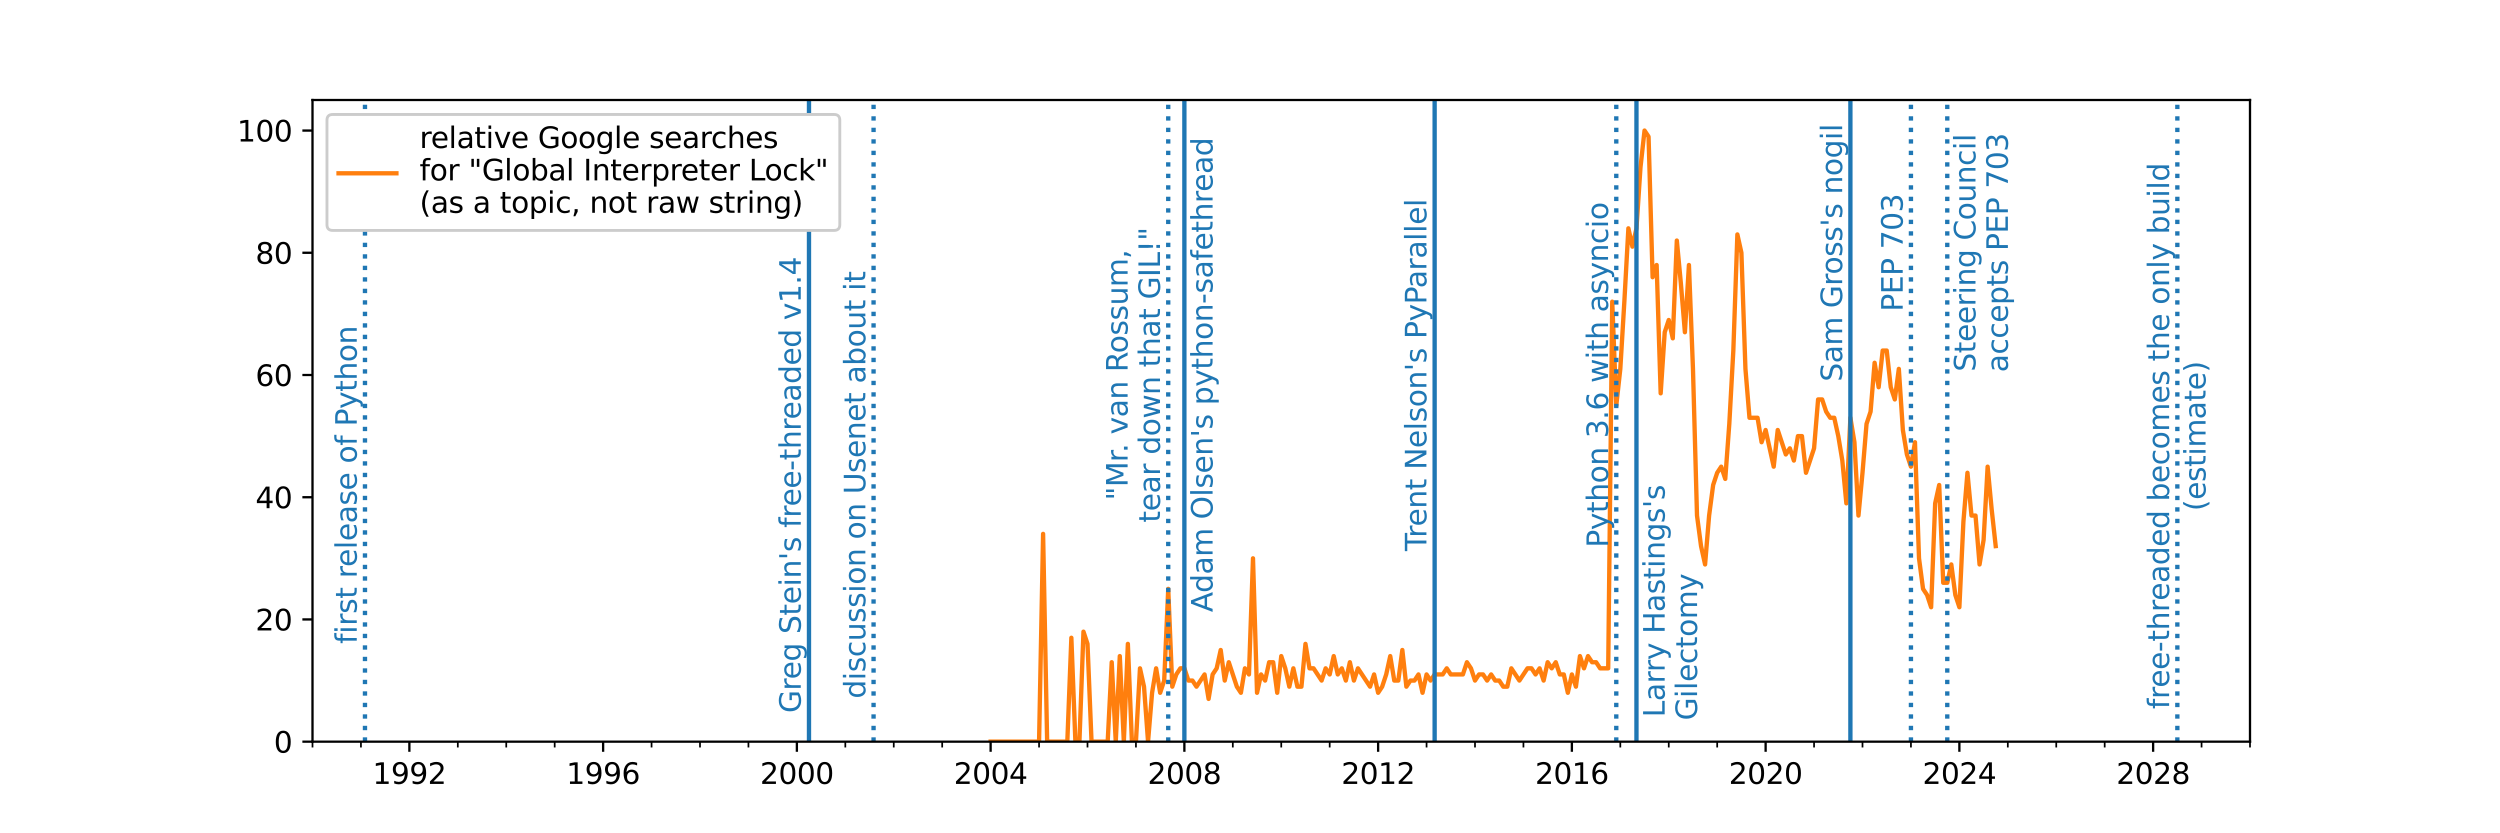 <?xml version="1.0" encoding="utf-8" standalone="no"?>
<!DOCTYPE svg PUBLIC "-//W3C//DTD SVG 1.1//EN"
  "http://www.w3.org/Graphics/SVG/1.1/DTD/svg11.dtd">
<svg xmlns:xlink="http://www.w3.org/1999/xlink" width="864pt" height="288pt" viewBox="0 0 864 288" xmlns="http://www.w3.org/2000/svg" version="1.1">
 <defs>
  <style type="text/css">*{stroke-linejoin: round; stroke-linecap: butt}</style>
 </defs>
 <g id="figure_1">
  <g id="patch_1">
   <path d="M 0 288 
L 864 288 
L 864 0 
L 0 0 
z
" style="fill: #ffffff"/>
  </g>
  <g id="axes_1">
   <g id="patch_2">
    <path d="M 108 256.32 
L 777.6 256.32 
L 777.6 34.56 
L 108 34.56 
z
" style="fill: #ffffff"/>
   </g>
   <g id="matplotlib.axis_1">
    <g id="xtick_1">
     <g id="line2d_1">
      <defs>
       <path id="m5ac46916a5" d="M 0 0 
L 0 3.5 
" style="stroke: #000000; stroke-width: 0.8"/>
      </defs>
      <g>
       <use xlink:href="#m5ac46916a5" x="141.48" y="256.32" style="stroke: #000000; stroke-width: 0.8"/>
      </g>
     </g>
     <g id="text_1">
      <!-- 1992 -->
      <g transform="translate(128.755 270.918) scale(0.1 -0.1)">
       <defs>
        <path id="DejaVuSans-31" d="M 794 531 
L 1825 531 
L 1825 4091 
L 703 3866 
L 703 4441 
L 1819 4666 
L 2450 4666 
L 2450 531 
L 3481 531 
L 3481 0 
L 794 0 
L 794 531 
z
" transform="scale(0.016)"/>
        <path id="DejaVuSans-39" d="M 703 97 
L 703 672 
Q 941 559 1184 500 
Q 1428 441 1663 441 
Q 2288 441 2617 861 
Q 2947 1281 2994 2138 
Q 2813 1869 2534 1725 
Q 2256 1581 1919 1581 
Q 1219 1581 811 2004 
Q 403 2428 403 3163 
Q 403 3881 828 4315 
Q 1253 4750 1959 4750 
Q 2769 4750 3195 4129 
Q 3622 3509 3622 2328 
Q 3622 1225 3098 567 
Q 2575 -91 1691 -91 
Q 1453 -91 1209 -44 
Q 966 3 703 97 
z
M 1959 2075 
Q 2384 2075 2632 2365 
Q 2881 2656 2881 3163 
Q 2881 3666 2632 3958 
Q 2384 4250 1959 4250 
Q 1534 4250 1286 3958 
Q 1038 3666 1038 3163 
Q 1038 2656 1286 2365 
Q 1534 2075 1959 2075 
z
" transform="scale(0.016)"/>
        <path id="DejaVuSans-32" d="M 1228 531 
L 3431 531 
L 3431 0 
L 469 0 
L 469 531 
Q 828 903 1448 1529 
Q 2069 2156 2228 2338 
Q 2531 2678 2651 2914 
Q 2772 3150 2772 3378 
Q 2772 3750 2511 3984 
Q 2250 4219 1831 4219 
Q 1534 4219 1204 4116 
Q 875 4013 500 3803 
L 500 4441 
Q 881 4594 1212 4672 
Q 1544 4750 1819 4750 
Q 2544 4750 2975 4387 
Q 3406 4025 3406 3419 
Q 3406 3131 3298 2873 
Q 3191 2616 2906 2266 
Q 2828 2175 2409 1742 
Q 1991 1309 1228 531 
z
" transform="scale(0.016)"/>
       </defs>
       <use xlink:href="#DejaVuSans-31"/>
       <use xlink:href="#DejaVuSans-39" x="63.623"/>
       <use xlink:href="#DejaVuSans-39" x="127.246"/>
       <use xlink:href="#DejaVuSans-32" x="190.869"/>
      </g>
     </g>
    </g>
    <g id="xtick_2">
     <g id="line2d_2">
      <g>
       <use xlink:href="#m5ac46916a5" x="208.44" y="256.32" style="stroke: #000000; stroke-width: 0.8"/>
      </g>
     </g>
     <g id="text_2">
      <!-- 1996 -->
      <g transform="translate(195.715 270.918) scale(0.1 -0.1)">
       <defs>
        <path id="DejaVuSans-36" d="M 2113 2584 
Q 1688 2584 1439 2293 
Q 1191 2003 1191 1497 
Q 1191 994 1439 701 
Q 1688 409 2113 409 
Q 2538 409 2786 701 
Q 3034 994 3034 1497 
Q 3034 2003 2786 2293 
Q 2538 2584 2113 2584 
z
M 3366 4563 
L 3366 3988 
Q 3128 4100 2886 4159 
Q 2644 4219 2406 4219 
Q 1781 4219 1451 3797 
Q 1122 3375 1075 2522 
Q 1259 2794 1537 2939 
Q 1816 3084 2150 3084 
Q 2853 3084 3261 2657 
Q 3669 2231 3669 1497 
Q 3669 778 3244 343 
Q 2819 -91 2113 -91 
Q 1303 -91 875 529 
Q 447 1150 447 2328 
Q 447 3434 972 4092 
Q 1497 4750 2381 4750 
Q 2619 4750 2861 4703 
Q 3103 4656 3366 4563 
z
" transform="scale(0.016)"/>
       </defs>
       <use xlink:href="#DejaVuSans-31"/>
       <use xlink:href="#DejaVuSans-39" x="63.623"/>
       <use xlink:href="#DejaVuSans-39" x="127.246"/>
       <use xlink:href="#DejaVuSans-36" x="190.869"/>
      </g>
     </g>
    </g>
    <g id="xtick_3">
     <g id="line2d_3">
      <g>
       <use xlink:href="#m5ac46916a5" x="275.4" y="256.32" style="stroke: #000000; stroke-width: 0.8"/>
      </g>
     </g>
     <g id="text_3">
      <!-- 2000 -->
      <g transform="translate(262.675 270.918) scale(0.1 -0.1)">
       <defs>
        <path id="DejaVuSans-30" d="M 2034 4250 
Q 1547 4250 1301 3770 
Q 1056 3291 1056 2328 
Q 1056 1369 1301 889 
Q 1547 409 2034 409 
Q 2525 409 2770 889 
Q 3016 1369 3016 2328 
Q 3016 3291 2770 3770 
Q 2525 4250 2034 4250 
z
M 2034 4750 
Q 2819 4750 3233 4129 
Q 3647 3509 3647 2328 
Q 3647 1150 3233 529 
Q 2819 -91 2034 -91 
Q 1250 -91 836 529 
Q 422 1150 422 2328 
Q 422 3509 836 4129 
Q 1250 4750 2034 4750 
z
" transform="scale(0.016)"/>
       </defs>
       <use xlink:href="#DejaVuSans-32"/>
       <use xlink:href="#DejaVuSans-30" x="63.623"/>
       <use xlink:href="#DejaVuSans-30" x="127.246"/>
       <use xlink:href="#DejaVuSans-30" x="190.869"/>
      </g>
     </g>
    </g>
    <g id="xtick_4">
     <g id="line2d_4">
      <g>
       <use xlink:href="#m5ac46916a5" x="342.36" y="256.32" style="stroke: #000000; stroke-width: 0.8"/>
      </g>
     </g>
     <g id="text_4">
      <!-- 2004 -->
      <g transform="translate(329.635 270.918) scale(0.1 -0.1)">
       <defs>
        <path id="DejaVuSans-34" d="M 2419 4116 
L 825 1625 
L 2419 1625 
L 2419 4116 
z
M 2253 4666 
L 3047 4666 
L 3047 1625 
L 3713 1625 
L 3713 1100 
L 3047 1100 
L 3047 0 
L 2419 0 
L 2419 1100 
L 313 1100 
L 313 1709 
L 2253 4666 
z
" transform="scale(0.016)"/>
       </defs>
       <use xlink:href="#DejaVuSans-32"/>
       <use xlink:href="#DejaVuSans-30" x="63.623"/>
       <use xlink:href="#DejaVuSans-30" x="127.246"/>
       <use xlink:href="#DejaVuSans-34" x="190.869"/>
      </g>
     </g>
    </g>
    <g id="xtick_5">
     <g id="line2d_5">
      <g>
       <use xlink:href="#m5ac46916a5" x="409.32" y="256.32" style="stroke: #000000; stroke-width: 0.8"/>
      </g>
     </g>
     <g id="text_5">
      <!-- 2008 -->
      <g transform="translate(396.595 270.918) scale(0.1 -0.1)">
       <defs>
        <path id="DejaVuSans-38" d="M 2034 2216 
Q 1584 2216 1326 1975 
Q 1069 1734 1069 1313 
Q 1069 891 1326 650 
Q 1584 409 2034 409 
Q 2484 409 2743 651 
Q 3003 894 3003 1313 
Q 3003 1734 2745 1975 
Q 2488 2216 2034 2216 
z
M 1403 2484 
Q 997 2584 770 2862 
Q 544 3141 544 3541 
Q 544 4100 942 4425 
Q 1341 4750 2034 4750 
Q 2731 4750 3128 4425 
Q 3525 4100 3525 3541 
Q 3525 3141 3298 2862 
Q 3072 2584 2669 2484 
Q 3125 2378 3379 2068 
Q 3634 1759 3634 1313 
Q 3634 634 3220 271 
Q 2806 -91 2034 -91 
Q 1263 -91 848 271 
Q 434 634 434 1313 
Q 434 1759 690 2068 
Q 947 2378 1403 2484 
z
M 1172 3481 
Q 1172 3119 1398 2916 
Q 1625 2713 2034 2713 
Q 2441 2713 2670 2916 
Q 2900 3119 2900 3481 
Q 2900 3844 2670 4047 
Q 2441 4250 2034 4250 
Q 1625 4250 1398 4047 
Q 1172 3844 1172 3481 
z
" transform="scale(0.016)"/>
       </defs>
       <use xlink:href="#DejaVuSans-32"/>
       <use xlink:href="#DejaVuSans-30" x="63.623"/>
       <use xlink:href="#DejaVuSans-30" x="127.246"/>
       <use xlink:href="#DejaVuSans-38" x="190.869"/>
      </g>
     </g>
    </g>
    <g id="xtick_6">
     <g id="line2d_6">
      <g>
       <use xlink:href="#m5ac46916a5" x="476.28" y="256.32" style="stroke: #000000; stroke-width: 0.8"/>
      </g>
     </g>
     <g id="text_6">
      <!-- 2012 -->
      <g transform="translate(463.555 270.918) scale(0.1 -0.1)">
       <use xlink:href="#DejaVuSans-32"/>
       <use xlink:href="#DejaVuSans-30" x="63.623"/>
       <use xlink:href="#DejaVuSans-31" x="127.246"/>
       <use xlink:href="#DejaVuSans-32" x="190.869"/>
      </g>
     </g>
    </g>
    <g id="xtick_7">
     <g id="line2d_7">
      <g>
       <use xlink:href="#m5ac46916a5" x="543.24" y="256.32" style="stroke: #000000; stroke-width: 0.8"/>
      </g>
     </g>
     <g id="text_7">
      <!-- 2016 -->
      <g transform="translate(530.515 270.918) scale(0.1 -0.1)">
       <use xlink:href="#DejaVuSans-32"/>
       <use xlink:href="#DejaVuSans-30" x="63.623"/>
       <use xlink:href="#DejaVuSans-31" x="127.246"/>
       <use xlink:href="#DejaVuSans-36" x="190.869"/>
      </g>
     </g>
    </g>
    <g id="xtick_8">
     <g id="line2d_8">
      <g>
       <use xlink:href="#m5ac46916a5" x="610.2" y="256.32" style="stroke: #000000; stroke-width: 0.8"/>
      </g>
     </g>
     <g id="text_8">
      <!-- 2020 -->
      <g transform="translate(597.475 270.918) scale(0.1 -0.1)">
       <use xlink:href="#DejaVuSans-32"/>
       <use xlink:href="#DejaVuSans-30" x="63.623"/>
       <use xlink:href="#DejaVuSans-32" x="127.246"/>
       <use xlink:href="#DejaVuSans-30" x="190.869"/>
      </g>
     </g>
    </g>
    <g id="xtick_9">
     <g id="line2d_9">
      <g>
       <use xlink:href="#m5ac46916a5" x="677.16" y="256.32" style="stroke: #000000; stroke-width: 0.8"/>
      </g>
     </g>
     <g id="text_9">
      <!-- 2024 -->
      <g transform="translate(664.435 270.918) scale(0.1 -0.1)">
       <use xlink:href="#DejaVuSans-32"/>
       <use xlink:href="#DejaVuSans-30" x="63.623"/>
       <use xlink:href="#DejaVuSans-32" x="127.246"/>
       <use xlink:href="#DejaVuSans-34" x="190.869"/>
      </g>
     </g>
    </g>
    <g id="xtick_10">
     <g id="line2d_10">
      <g>
       <use xlink:href="#m5ac46916a5" x="744.12" y="256.32" style="stroke: #000000; stroke-width: 0.8"/>
      </g>
     </g>
     <g id="text_10">
      <!-- 2028 -->
      <g transform="translate(731.395 270.918) scale(0.1 -0.1)">
       <use xlink:href="#DejaVuSans-32"/>
       <use xlink:href="#DejaVuSans-30" x="63.623"/>
       <use xlink:href="#DejaVuSans-32" x="127.246"/>
       <use xlink:href="#DejaVuSans-38" x="190.869"/>
      </g>
     </g>
    </g>
    <g id="xtick_11">
     <g id="line2d_11">
      <defs>
       <path id="mf8d3c78a43" d="M 0 0 
L 0 2 
" style="stroke: #000000; stroke-width: 0.6"/>
      </defs>
      <g>
       <use xlink:href="#mf8d3c78a43" x="108" y="256.32" style="stroke: #000000; stroke-width: 0.6"/>
      </g>
     </g>
    </g>
    <g id="xtick_12">
     <g id="line2d_12">
      <g>
       <use xlink:href="#mf8d3c78a43" x="124.74" y="256.32" style="stroke: #000000; stroke-width: 0.6"/>
      </g>
     </g>
    </g>
    <g id="xtick_13">
     <g id="line2d_13">
      <g>
       <use xlink:href="#mf8d3c78a43" x="158.22" y="256.32" style="stroke: #000000; stroke-width: 0.6"/>
      </g>
     </g>
    </g>
    <g id="xtick_14">
     <g id="line2d_14">
      <g>
       <use xlink:href="#mf8d3c78a43" x="174.96" y="256.32" style="stroke: #000000; stroke-width: 0.6"/>
      </g>
     </g>
    </g>
    <g id="xtick_15">
     <g id="line2d_15">
      <g>
       <use xlink:href="#mf8d3c78a43" x="191.7" y="256.32" style="stroke: #000000; stroke-width: 0.6"/>
      </g>
     </g>
    </g>
    <g id="xtick_16">
     <g id="line2d_16">
      <g>
       <use xlink:href="#mf8d3c78a43" x="225.18" y="256.32" style="stroke: #000000; stroke-width: 0.6"/>
      </g>
     </g>
    </g>
    <g id="xtick_17">
     <g id="line2d_17">
      <g>
       <use xlink:href="#mf8d3c78a43" x="241.92" y="256.32" style="stroke: #000000; stroke-width: 0.6"/>
      </g>
     </g>
    </g>
    <g id="xtick_18">
     <g id="line2d_18">
      <g>
       <use xlink:href="#mf8d3c78a43" x="258.66" y="256.32" style="stroke: #000000; stroke-width: 0.6"/>
      </g>
     </g>
    </g>
    <g id="xtick_19">
     <g id="line2d_19">
      <g>
       <use xlink:href="#mf8d3c78a43" x="292.14" y="256.32" style="stroke: #000000; stroke-width: 0.6"/>
      </g>
     </g>
    </g>
    <g id="xtick_20">
     <g id="line2d_20">
      <g>
       <use xlink:href="#mf8d3c78a43" x="308.88" y="256.32" style="stroke: #000000; stroke-width: 0.6"/>
      </g>
     </g>
    </g>
    <g id="xtick_21">
     <g id="line2d_21">
      <g>
       <use xlink:href="#mf8d3c78a43" x="325.62" y="256.32" style="stroke: #000000; stroke-width: 0.6"/>
      </g>
     </g>
    </g>
    <g id="xtick_22">
     <g id="line2d_22">
      <g>
       <use xlink:href="#mf8d3c78a43" x="359.1" y="256.32" style="stroke: #000000; stroke-width: 0.6"/>
      </g>
     </g>
    </g>
    <g id="xtick_23">
     <g id="line2d_23">
      <g>
       <use xlink:href="#mf8d3c78a43" x="375.84" y="256.32" style="stroke: #000000; stroke-width: 0.6"/>
      </g>
     </g>
    </g>
    <g id="xtick_24">
     <g id="line2d_24">
      <g>
       <use xlink:href="#mf8d3c78a43" x="392.58" y="256.32" style="stroke: #000000; stroke-width: 0.6"/>
      </g>
     </g>
    </g>
    <g id="xtick_25">
     <g id="line2d_25">
      <g>
       <use xlink:href="#mf8d3c78a43" x="426.06" y="256.32" style="stroke: #000000; stroke-width: 0.6"/>
      </g>
     </g>
    </g>
    <g id="xtick_26">
     <g id="line2d_26">
      <g>
       <use xlink:href="#mf8d3c78a43" x="442.8" y="256.32" style="stroke: #000000; stroke-width: 0.6"/>
      </g>
     </g>
    </g>
    <g id="xtick_27">
     <g id="line2d_27">
      <g>
       <use xlink:href="#mf8d3c78a43" x="459.54" y="256.32" style="stroke: #000000; stroke-width: 0.6"/>
      </g>
     </g>
    </g>
    <g id="xtick_28">
     <g id="line2d_28">
      <g>
       <use xlink:href="#mf8d3c78a43" x="493.02" y="256.32" style="stroke: #000000; stroke-width: 0.6"/>
      </g>
     </g>
    </g>
    <g id="xtick_29">
     <g id="line2d_29">
      <g>
       <use xlink:href="#mf8d3c78a43" x="509.76" y="256.32" style="stroke: #000000; stroke-width: 0.6"/>
      </g>
     </g>
    </g>
    <g id="xtick_30">
     <g id="line2d_30">
      <g>
       <use xlink:href="#mf8d3c78a43" x="526.5" y="256.32" style="stroke: #000000; stroke-width: 0.6"/>
      </g>
     </g>
    </g>
    <g id="xtick_31">
     <g id="line2d_31">
      <g>
       <use xlink:href="#mf8d3c78a43" x="559.98" y="256.32" style="stroke: #000000; stroke-width: 0.6"/>
      </g>
     </g>
    </g>
    <g id="xtick_32">
     <g id="line2d_32">
      <g>
       <use xlink:href="#mf8d3c78a43" x="576.72" y="256.32" style="stroke: #000000; stroke-width: 0.6"/>
      </g>
     </g>
    </g>
    <g id="xtick_33">
     <g id="line2d_33">
      <g>
       <use xlink:href="#mf8d3c78a43" x="593.46" y="256.32" style="stroke: #000000; stroke-width: 0.6"/>
      </g>
     </g>
    </g>
    <g id="xtick_34">
     <g id="line2d_34">
      <g>
       <use xlink:href="#mf8d3c78a43" x="626.94" y="256.32" style="stroke: #000000; stroke-width: 0.6"/>
      </g>
     </g>
    </g>
    <g id="xtick_35">
     <g id="line2d_35">
      <g>
       <use xlink:href="#mf8d3c78a43" x="643.68" y="256.32" style="stroke: #000000; stroke-width: 0.6"/>
      </g>
     </g>
    </g>
    <g id="xtick_36">
     <g id="line2d_36">
      <g>
       <use xlink:href="#mf8d3c78a43" x="660.42" y="256.32" style="stroke: #000000; stroke-width: 0.6"/>
      </g>
     </g>
    </g>
    <g id="xtick_37">
     <g id="line2d_37">
      <g>
       <use xlink:href="#mf8d3c78a43" x="693.9" y="256.32" style="stroke: #000000; stroke-width: 0.6"/>
      </g>
     </g>
    </g>
    <g id="xtick_38">
     <g id="line2d_38">
      <g>
       <use xlink:href="#mf8d3c78a43" x="710.64" y="256.32" style="stroke: #000000; stroke-width: 0.6"/>
      </g>
     </g>
    </g>
    <g id="xtick_39">
     <g id="line2d_39">
      <g>
       <use xlink:href="#mf8d3c78a43" x="727.38" y="256.32" style="stroke: #000000; stroke-width: 0.6"/>
      </g>
     </g>
    </g>
    <g id="xtick_40">
     <g id="line2d_40">
      <g>
       <use xlink:href="#mf8d3c78a43" x="760.86" y="256.32" style="stroke: #000000; stroke-width: 0.6"/>
      </g>
     </g>
    </g>
    <g id="xtick_41">
     <g id="line2d_41">
      <g>
       <use xlink:href="#mf8d3c78a43" x="777.6" y="256.32" style="stroke: #000000; stroke-width: 0.6"/>
      </g>
     </g>
    </g>
   </g>
   <g id="matplotlib.axis_2">
    <g id="ytick_1">
     <g id="line2d_42">
      <defs>
       <path id="m518a971d80" d="M 0 0 
L -3.5 0 
" style="stroke: #000000; stroke-width: 0.8"/>
      </defs>
      <g>
       <use xlink:href="#m518a971d80" x="108" y="256.32" style="stroke: #000000; stroke-width: 0.8"/>
      </g>
     </g>
     <g id="text_11">
      <!-- 0 -->
      <g transform="translate(94.638 260.119) scale(0.1 -0.1)">
       <use xlink:href="#DejaVuSans-30"/>
      </g>
     </g>
    </g>
    <g id="ytick_2">
     <g id="line2d_43">
      <g>
       <use xlink:href="#m518a971d80" x="108" y="214.08" style="stroke: #000000; stroke-width: 0.8"/>
      </g>
     </g>
     <g id="text_12">
      <!-- 20 -->
      <g transform="translate(88.275 217.879) scale(0.1 -0.1)">
       <use xlink:href="#DejaVuSans-32"/>
       <use xlink:href="#DejaVuSans-30" x="63.623"/>
      </g>
     </g>
    </g>
    <g id="ytick_3">
     <g id="line2d_44">
      <g>
       <use xlink:href="#m518a971d80" x="108" y="171.84" style="stroke: #000000; stroke-width: 0.8"/>
      </g>
     </g>
     <g id="text_13">
      <!-- 40 -->
      <g transform="translate(88.275 175.639) scale(0.1 -0.1)">
       <use xlink:href="#DejaVuSans-34"/>
       <use xlink:href="#DejaVuSans-30" x="63.623"/>
      </g>
     </g>
    </g>
    <g id="ytick_4">
     <g id="line2d_45">
      <g>
       <use xlink:href="#m518a971d80" x="108" y="129.6" style="stroke: #000000; stroke-width: 0.8"/>
      </g>
     </g>
     <g id="text_14">
      <!-- 60 -->
      <g transform="translate(88.275 133.399) scale(0.1 -0.1)">
       <use xlink:href="#DejaVuSans-36"/>
       <use xlink:href="#DejaVuSans-30" x="63.623"/>
      </g>
     </g>
    </g>
    <g id="ytick_5">
     <g id="line2d_46">
      <g>
       <use xlink:href="#m518a971d80" x="108" y="87.36" style="stroke: #000000; stroke-width: 0.8"/>
      </g>
     </g>
     <g id="text_15">
      <!-- 80 -->
      <g transform="translate(88.275 91.159) scale(0.1 -0.1)">
       <use xlink:href="#DejaVuSans-38"/>
       <use xlink:href="#DejaVuSans-30" x="63.623"/>
      </g>
     </g>
    </g>
    <g id="ytick_6">
     <g id="line2d_47">
      <g>
       <use xlink:href="#m518a971d80" x="108" y="45.12" style="stroke: #000000; stroke-width: 0.8"/>
      </g>
     </g>
     <g id="text_16">
      <!-- 100 -->
      <g transform="translate(81.912 48.919) scale(0.1 -0.1)">
       <use xlink:href="#DejaVuSans-31"/>
       <use xlink:href="#DejaVuSans-30" x="63.623"/>
       <use xlink:href="#DejaVuSans-30" x="127.246"/>
      </g>
     </g>
    </g>
   </g>
   <g id="line2d_48">
    <path d="M 342.36 256.32 
L 359.1 256.32 
L 360.495 184.512 
L 361.89 256.32 
L 368.865 256.32 
L 370.26 220.416 
L 371.655 256.32 
L 373.05 256.32 
L 374.445 218.304 
L 375.84 222.528 
L 377.235 256.32 
L 382.815 256.32 
L 384.21 228.864 
L 385.605 256.32 
L 387 226.752 
L 388.395 256.32 
L 389.79 222.528 
L 391.185 256.32 
L 392.58 256.32 
L 393.975 230.976 
L 395.37 237.312 
L 396.765 256.32 
L 398.16 239.424 
L 399.555 230.976 
L 400.95 239.424 
L 402.345 235.2 
L 403.74 203.52 
L 405.135 237.312 
L 406.53 233.088 
L 407.925 230.976 
L 409.32 230.976 
L 410.715 235.2 
L 412.11 235.2 
L 413.505 237.312 
L 416.295 233.088 
L 417.69 241.536 
L 419.085 233.088 
L 420.48 230.976 
L 421.875 224.64 
L 423.27 235.2 
L 424.665 228.864 
L 427.455 237.312 
L 428.85 239.424 
L 430.245 230.976 
L 431.64 233.088 
L 433.035 192.96 
L 434.43 239.424 
L 435.825 233.088 
L 437.22 235.2 
L 438.615 228.864 
L 440.01 228.864 
L 441.405 239.424 
L 442.8 226.752 
L 444.195 230.976 
L 445.59 237.312 
L 446.985 230.976 
L 448.38 237.312 
L 449.775 237.312 
L 451.17 222.528 
L 452.565 230.976 
L 453.96 230.976 
L 456.75 235.2 
L 458.145 230.976 
L 459.54 233.088 
L 460.935 226.752 
L 462.33 233.088 
L 463.725 230.976 
L 465.12 235.2 
L 466.515 228.864 
L 467.91 235.2 
L 469.305 230.976 
L 473.49 237.312 
L 474.885 233.088 
L 476.28 239.424 
L 477.675 237.312 
L 479.07 233.088 
L 480.465 226.752 
L 481.86 235.2 
L 483.255 235.2 
L 484.65 224.64 
L 486.045 237.312 
L 487.44 235.2 
L 488.835 235.2 
L 490.23 233.088 
L 491.625 239.424 
L 493.02 233.088 
L 494.415 235.2 
L 495.81 233.088 
L 498.6 233.088 
L 499.995 230.976 
L 501.39 233.088 
L 505.575 233.088 
L 506.97 228.864 
L 508.365 230.976 
L 509.76 235.2 
L 511.155 233.088 
L 512.55 233.088 
L 513.945 235.2 
L 515.34 233.088 
L 516.735 235.2 
L 518.13 235.2 
L 519.525 237.312 
L 520.92 237.312 
L 522.315 230.976 
L 525.105 235.2 
L 527.895 230.976 
L 529.29 230.976 
L 530.685 233.088 
L 532.08 230.976 
L 533.475 235.2 
L 534.87 228.864 
L 536.265 230.976 
L 537.66 228.864 
L 539.055 233.088 
L 540.45 233.088 
L 541.845 239.424 
L 543.24 233.088 
L 544.635 237.312 
L 546.03 226.752 
L 547.425 230.976 
L 548.82 226.752 
L 550.215 228.864 
L 551.61 228.864 
L 553.005 230.976 
L 555.795 230.976 
L 557.19 104.256 
L 558.585 140.16 
L 559.98 127.488 
L 561.375 104.256 
L 562.77 78.912 
L 564.165 85.248 
L 565.56 78.912 
L 566.955 57.792 
L 568.35 45.12 
L 569.745 47.232 
L 571.14 95.808 
L 572.535 91.584 
L 573.93 135.936 
L 575.325 114.816 
L 576.72 110.592 
L 578.115 116.928 
L 579.51 83.136 
L 580.905 97.92 
L 582.3 114.816 
L 583.695 91.584 
L 585.09 127.488 
L 586.485 178.176 
L 587.88 188.736 
L 589.275 195.072 
L 590.67 178.176 
L 592.065 167.616 
L 593.46 163.392 
L 594.855 161.28 
L 596.25 165.504 
L 597.645 146.496 
L 599.04 121.152 
L 600.435 81.024 
L 601.83 87.36 
L 603.225 127.488 
L 604.62 144.384 
L 607.41 144.384 
L 608.805 152.832 
L 610.2 148.608 
L 612.99 161.28 
L 614.385 148.608 
L 617.175 157.056 
L 618.57 154.944 
L 619.965 159.168 
L 621.36 150.72 
L 622.755 150.72 
L 624.15 163.392 
L 626.94 154.944 
L 628.335 138.048 
L 629.73 138.048 
L 631.125 142.272 
L 632.52 144.384 
L 633.915 144.384 
L 635.31 150.72 
L 636.705 159.168 
L 638.1 173.952 
L 639.495 144.384 
L 640.89 152.832 
L 642.285 178.176 
L 643.68 163.392 
L 645.075 146.496 
L 646.47 142.272 
L 647.865 125.376 
L 649.26 133.824 
L 650.655 121.152 
L 652.05 121.152 
L 653.445 133.824 
L 654.84 138.048 
L 656.235 127.488 
L 657.63 148.608 
L 659.025 157.056 
L 660.42 161.28 
L 661.815 152.832 
L 663.21 192.96 
L 664.605 203.52 
L 666 205.632 
L 667.395 209.856 
L 668.79 173.952 
L 670.185 167.616 
L 671.58 201.408 
L 672.975 201.408 
L 674.37 195.072 
L 675.765 205.632 
L 677.16 209.856 
L 678.555 180.288 
L 679.95 163.392 
L 681.345 178.176 
L 682.74 178.176 
L 684.135 195.072 
L 685.53 186.624 
L 686.925 161.28 
L 688.32 176.064 
L 689.715 188.736 
L 689.715 188.736 
" clip-path="url(#p1214bfacba)" style="fill: none; stroke: #ff7f0e; stroke-width: 1.5; stroke-linecap: square"/>
   </g>
   <g id="line2d_49">
    <path d="M 126.135 256.32 
L 126.135 34.56 
" clip-path="url(#p1214bfacba)" style="fill: none; stroke-dasharray: 1.5,2.475; stroke-dashoffset: 0; stroke: #1f77b4; stroke-width: 1.5"/>
   </g>
   <g id="line2d_50">
    <path d="M 279.585 256.32 
L 279.585 34.56 
" clip-path="url(#p1214bfacba)" style="fill: none; stroke: #1f77b4; stroke-width: 1.5; stroke-linecap: square"/>
   </g>
   <g id="line2d_51">
    <path d="M 301.905 256.32 
L 301.905 34.56 
" clip-path="url(#p1214bfacba)" style="fill: none; stroke-dasharray: 1.5,2.475; stroke-dashoffset: 0; stroke: #1f77b4; stroke-width: 1.5"/>
   </g>
   <g id="line2d_52">
    <path d="M 403.74 256.32 
L 403.74 34.56 
" clip-path="url(#p1214bfacba)" style="fill: none; stroke-dasharray: 1.5,2.475; stroke-dashoffset: 0; stroke: #1f77b4; stroke-width: 1.5"/>
   </g>
   <g id="line2d_53">
    <path d="M 409.32 256.32 
L 409.32 34.56 
" clip-path="url(#p1214bfacba)" style="fill: none; stroke: #1f77b4; stroke-width: 1.5; stroke-linecap: square"/>
   </g>
   <g id="line2d_54">
    <path d="M 495.81 256.32 
L 495.81 34.56 
" clip-path="url(#p1214bfacba)" style="fill: none; stroke: #1f77b4; stroke-width: 1.5; stroke-linecap: square"/>
   </g>
   <g id="line2d_55">
    <path d="M 558.585 256.32 
L 558.585 34.56 
" clip-path="url(#p1214bfacba)" style="fill: none; stroke-dasharray: 1.5,2.475; stroke-dashoffset: 0; stroke: #1f77b4; stroke-width: 1.5"/>
   </g>
   <g id="line2d_56">
    <path d="M 565.56 256.32 
L 565.56 34.56 
" clip-path="url(#p1214bfacba)" style="fill: none; stroke: #1f77b4; stroke-width: 1.5; stroke-linecap: square"/>
   </g>
   <g id="line2d_57">
    <path d="M 639.495 256.32 
L 639.495 34.56 
" clip-path="url(#p1214bfacba)" style="fill: none; stroke: #1f77b4; stroke-width: 1.5; stroke-linecap: square"/>
   </g>
   <g id="line2d_58">
    <path d="M 660.42 256.32 
L 660.42 34.56 
" clip-path="url(#p1214bfacba)" style="fill: none; stroke-dasharray: 1.5,2.475; stroke-dashoffset: 0; stroke: #1f77b4; stroke-width: 1.5"/>
   </g>
   <g id="line2d_59">
    <path d="M 672.975 256.32 
L 672.975 34.56 
" clip-path="url(#p1214bfacba)" style="fill: none; stroke-dasharray: 1.5,2.475; stroke-dashoffset: 0; stroke: #1f77b4; stroke-width: 1.5"/>
   </g>
   <g id="line2d_60">
    <path d="M 752.49 256.32 
L 752.49 34.56 
" clip-path="url(#p1214bfacba)" style="fill: none; stroke-dasharray: 1.5,2.475; stroke-dashoffset: 0; stroke: #1f77b4; stroke-width: 1.5"/>
   </g>
   <g id="patch_3">
    <path d="M 108 256.32 
L 108 34.56 
" style="fill: none; stroke: #000000; stroke-width: 0.8; stroke-linejoin: miter; stroke-linecap: square"/>
   </g>
   <g id="patch_4">
    <path d="M 777.6 256.32 
L 777.6 34.56 
" style="fill: none; stroke: #000000; stroke-width: 0.8; stroke-linejoin: miter; stroke-linecap: square"/>
   </g>
   <g id="patch_5">
    <path d="M 108 256.32 
L 777.6 256.32 
" style="fill: none; stroke: #000000; stroke-width: 0.8; stroke-linejoin: miter; stroke-linecap: square"/>
   </g>
   <g id="patch_6">
    <path d="M 108 34.56 
L 777.6 34.56 
" style="fill: none; stroke: #000000; stroke-width: 0.8; stroke-linejoin: miter; stroke-linecap: square"/>
   </g>
   <g id="text_17">
    <!-- first release of Python -->
    <g style="fill: #1f77b4" transform="translate(123.295 222.534) rotate(-90) scale(0.1 -0.1)">
     <defs>
      <path id="DejaVuSans-66" d="M 2375 4863 
L 2375 4384 
L 1825 4384 
Q 1516 4384 1395 4259 
Q 1275 4134 1275 3809 
L 1275 3500 
L 2222 3500 
L 2222 3053 
L 1275 3053 
L 1275 0 
L 697 0 
L 697 3053 
L 147 3053 
L 147 3500 
L 697 3500 
L 697 3744 
Q 697 4328 969 4595 
Q 1241 4863 1831 4863 
L 2375 4863 
z
" transform="scale(0.016)"/>
      <path id="DejaVuSans-69" d="M 603 3500 
L 1178 3500 
L 1178 0 
L 603 0 
L 603 3500 
z
M 603 4863 
L 1178 4863 
L 1178 4134 
L 603 4134 
L 603 4863 
z
" transform="scale(0.016)"/>
      <path id="DejaVuSans-72" d="M 2631 2963 
Q 2534 3019 2420 3045 
Q 2306 3072 2169 3072 
Q 1681 3072 1420 2755 
Q 1159 2438 1159 1844 
L 1159 0 
L 581 0 
L 581 3500 
L 1159 3500 
L 1159 2956 
Q 1341 3275 1631 3429 
Q 1922 3584 2338 3584 
Q 2397 3584 2469 3576 
Q 2541 3569 2628 3553 
L 2631 2963 
z
" transform="scale(0.016)"/>
      <path id="DejaVuSans-73" d="M 2834 3397 
L 2834 2853 
Q 2591 2978 2328 3040 
Q 2066 3103 1784 3103 
Q 1356 3103 1142 2972 
Q 928 2841 928 2578 
Q 928 2378 1081 2264 
Q 1234 2150 1697 2047 
L 1894 2003 
Q 2506 1872 2764 1633 
Q 3022 1394 3022 966 
Q 3022 478 2636 193 
Q 2250 -91 1575 -91 
Q 1294 -91 989 -36 
Q 684 19 347 128 
L 347 722 
Q 666 556 975 473 
Q 1284 391 1588 391 
Q 1994 391 2212 530 
Q 2431 669 2431 922 
Q 2431 1156 2273 1281 
Q 2116 1406 1581 1522 
L 1381 1569 
Q 847 1681 609 1914 
Q 372 2147 372 2553 
Q 372 3047 722 3315 
Q 1072 3584 1716 3584 
Q 2034 3584 2315 3537 
Q 2597 3491 2834 3397 
z
" transform="scale(0.016)"/>
      <path id="DejaVuSans-74" d="M 1172 4494 
L 1172 3500 
L 2356 3500 
L 2356 3053 
L 1172 3053 
L 1172 1153 
Q 1172 725 1289 603 
Q 1406 481 1766 481 
L 2356 481 
L 2356 0 
L 1766 0 
Q 1100 0 847 248 
Q 594 497 594 1153 
L 594 3053 
L 172 3053 
L 172 3500 
L 594 3500 
L 594 4494 
L 1172 4494 
z
" transform="scale(0.016)"/>
      <path id="DejaVuSans-20" transform="scale(0.016)"/>
      <path id="DejaVuSans-65" d="M 3597 1894 
L 3597 1613 
L 953 1613 
Q 991 1019 1311 708 
Q 1631 397 2203 397 
Q 2534 397 2845 478 
Q 3156 559 3463 722 
L 3463 178 
Q 3153 47 2828 -22 
Q 2503 -91 2169 -91 
Q 1331 -91 842 396 
Q 353 884 353 1716 
Q 353 2575 817 3079 
Q 1281 3584 2069 3584 
Q 2775 3584 3186 3129 
Q 3597 2675 3597 1894 
z
M 3022 2063 
Q 3016 2534 2758 2815 
Q 2500 3097 2075 3097 
Q 1594 3097 1305 2825 
Q 1016 2553 972 2059 
L 3022 2063 
z
" transform="scale(0.016)"/>
      <path id="DejaVuSans-6c" d="M 603 4863 
L 1178 4863 
L 1178 0 
L 603 0 
L 603 4863 
z
" transform="scale(0.016)"/>
      <path id="DejaVuSans-61" d="M 2194 1759 
Q 1497 1759 1228 1600 
Q 959 1441 959 1056 
Q 959 750 1161 570 
Q 1363 391 1709 391 
Q 2188 391 2477 730 
Q 2766 1069 2766 1631 
L 2766 1759 
L 2194 1759 
z
M 3341 1997 
L 3341 0 
L 2766 0 
L 2766 531 
Q 2569 213 2275 61 
Q 1981 -91 1556 -91 
Q 1019 -91 701 211 
Q 384 513 384 1019 
Q 384 1609 779 1909 
Q 1175 2209 1959 2209 
L 2766 2209 
L 2766 2266 
Q 2766 2663 2505 2880 
Q 2244 3097 1772 3097 
Q 1472 3097 1187 3025 
Q 903 2953 641 2809 
L 641 3341 
Q 956 3463 1253 3523 
Q 1550 3584 1831 3584 
Q 2591 3584 2966 3190 
Q 3341 2797 3341 1997 
z
" transform="scale(0.016)"/>
      <path id="DejaVuSans-6f" d="M 1959 3097 
Q 1497 3097 1228 2736 
Q 959 2375 959 1747 
Q 959 1119 1226 758 
Q 1494 397 1959 397 
Q 2419 397 2687 759 
Q 2956 1122 2956 1747 
Q 2956 2369 2687 2733 
Q 2419 3097 1959 3097 
z
M 1959 3584 
Q 2709 3584 3137 3096 
Q 3566 2609 3566 1747 
Q 3566 888 3137 398 
Q 2709 -91 1959 -91 
Q 1206 -91 779 398 
Q 353 888 353 1747 
Q 353 2609 779 3096 
Q 1206 3584 1959 3584 
z
" transform="scale(0.016)"/>
      <path id="DejaVuSans-50" d="M 1259 4147 
L 1259 2394 
L 2053 2394 
Q 2494 2394 2734 2622 
Q 2975 2850 2975 3272 
Q 2975 3691 2734 3919 
Q 2494 4147 2053 4147 
L 1259 4147 
z
M 628 4666 
L 2053 4666 
Q 2838 4666 3239 4311 
Q 3641 3956 3641 3272 
Q 3641 2581 3239 2228 
Q 2838 1875 2053 1875 
L 1259 1875 
L 1259 0 
L 628 0 
L 628 4666 
z
" transform="scale(0.016)"/>
      <path id="DejaVuSans-79" d="M 2059 -325 
Q 1816 -950 1584 -1140 
Q 1353 -1331 966 -1331 
L 506 -1331 
L 506 -850 
L 844 -850 
Q 1081 -850 1212 -737 
Q 1344 -625 1503 -206 
L 1606 56 
L 191 3500 
L 800 3500 
L 1894 763 
L 2988 3500 
L 3597 3500 
L 2059 -325 
z
" transform="scale(0.016)"/>
      <path id="DejaVuSans-68" d="M 3513 2113 
L 3513 0 
L 2938 0 
L 2938 2094 
Q 2938 2591 2744 2837 
Q 2550 3084 2163 3084 
Q 1697 3084 1428 2787 
Q 1159 2491 1159 1978 
L 1159 0 
L 581 0 
L 581 4863 
L 1159 4863 
L 1159 2956 
Q 1366 3272 1645 3428 
Q 1925 3584 2291 3584 
Q 2894 3584 3203 3211 
Q 3513 2838 3513 2113 
z
" transform="scale(0.016)"/>
      <path id="DejaVuSans-6e" d="M 3513 2113 
L 3513 0 
L 2938 0 
L 2938 2094 
Q 2938 2591 2744 2837 
Q 2550 3084 2163 3084 
Q 1697 3084 1428 2787 
Q 1159 2491 1159 1978 
L 1159 0 
L 581 0 
L 581 3500 
L 1159 3500 
L 1159 2956 
Q 1366 3272 1645 3428 
Q 1925 3584 2291 3584 
Q 2894 3584 3203 3211 
Q 3513 2838 3513 2113 
z
" transform="scale(0.016)"/>
     </defs>
     <use xlink:href="#DejaVuSans-66"/>
     <use xlink:href="#DejaVuSans-69" x="35.205"/>
     <use xlink:href="#DejaVuSans-72" x="62.988"/>
     <use xlink:href="#DejaVuSans-73" x="104.102"/>
     <use xlink:href="#DejaVuSans-74" x="156.201"/>
     <use xlink:href="#DejaVuSans-20" x="195.41"/>
     <use xlink:href="#DejaVuSans-72" x="227.197"/>
     <use xlink:href="#DejaVuSans-65" x="266.061"/>
     <use xlink:href="#DejaVuSans-6c" x="327.584"/>
     <use xlink:href="#DejaVuSans-65" x="355.367"/>
     <use xlink:href="#DejaVuSans-61" x="416.891"/>
     <use xlink:href="#DejaVuSans-73" x="478.17"/>
     <use xlink:href="#DejaVuSans-65" x="530.27"/>
     <use xlink:href="#DejaVuSans-20" x="591.793"/>
     <use xlink:href="#DejaVuSans-6f" x="623.58"/>
     <use xlink:href="#DejaVuSans-66" x="684.762"/>
     <use xlink:href="#DejaVuSans-20" x="719.967"/>
     <use xlink:href="#DejaVuSans-50" x="751.754"/>
     <use xlink:href="#DejaVuSans-79" x="812.057"/>
     <use xlink:href="#DejaVuSans-74" x="871.236"/>
     <use xlink:href="#DejaVuSans-68" x="910.445"/>
     <use xlink:href="#DejaVuSans-6f" x="973.824"/>
     <use xlink:href="#DejaVuSans-6e" x="1035.006"/>
    </g>
    <!--  -->
    <g style="fill: #1f77b4" transform="translate(134.493 167.616) rotate(-90) scale(0.1 -0.1)"/>
   </g>
   <g id="text_18">
    <!-- Greg Stein's free-threaded v1.4 -->
    <g style="fill: #1f77b4" transform="translate(276.745 246.407) rotate(-90) scale(0.1 -0.1)">
     <defs>
      <path id="DejaVuSans-47" d="M 3809 666 
L 3809 1919 
L 2778 1919 
L 2778 2438 
L 4434 2438 
L 4434 434 
Q 4069 175 3628 42 
Q 3188 -91 2688 -91 
Q 1594 -91 976 548 
Q 359 1188 359 2328 
Q 359 3472 976 4111 
Q 1594 4750 2688 4750 
Q 3144 4750 3555 4637 
Q 3966 4525 4313 4306 
L 4313 3634 
Q 3963 3931 3569 4081 
Q 3175 4231 2741 4231 
Q 1884 4231 1454 3753 
Q 1025 3275 1025 2328 
Q 1025 1384 1454 906 
Q 1884 428 2741 428 
Q 3075 428 3337 486 
Q 3600 544 3809 666 
z
" transform="scale(0.016)"/>
      <path id="DejaVuSans-67" d="M 2906 1791 
Q 2906 2416 2648 2759 
Q 2391 3103 1925 3103 
Q 1463 3103 1205 2759 
Q 947 2416 947 1791 
Q 947 1169 1205 825 
Q 1463 481 1925 481 
Q 2391 481 2648 825 
Q 2906 1169 2906 1791 
z
M 3481 434 
Q 3481 -459 3084 -895 
Q 2688 -1331 1869 -1331 
Q 1566 -1331 1297 -1286 
Q 1028 -1241 775 -1147 
L 775 -588 
Q 1028 -725 1275 -790 
Q 1522 -856 1778 -856 
Q 2344 -856 2625 -561 
Q 2906 -266 2906 331 
L 2906 616 
Q 2728 306 2450 153 
Q 2172 0 1784 0 
Q 1141 0 747 490 
Q 353 981 353 1791 
Q 353 2603 747 3093 
Q 1141 3584 1784 3584 
Q 2172 3584 2450 3431 
Q 2728 3278 2906 2969 
L 2906 3500 
L 3481 3500 
L 3481 434 
z
" transform="scale(0.016)"/>
      <path id="DejaVuSans-53" d="M 3425 4513 
L 3425 3897 
Q 3066 4069 2747 4153 
Q 2428 4238 2131 4238 
Q 1616 4238 1336 4038 
Q 1056 3838 1056 3469 
Q 1056 3159 1242 3001 
Q 1428 2844 1947 2747 
L 2328 2669 
Q 3034 2534 3370 2195 
Q 3706 1856 3706 1288 
Q 3706 609 3251 259 
Q 2797 -91 1919 -91 
Q 1588 -91 1214 -16 
Q 841 59 441 206 
L 441 856 
Q 825 641 1194 531 
Q 1563 422 1919 422 
Q 2459 422 2753 634 
Q 3047 847 3047 1241 
Q 3047 1584 2836 1778 
Q 2625 1972 2144 2069 
L 1759 2144 
Q 1053 2284 737 2584 
Q 422 2884 422 3419 
Q 422 4038 858 4394 
Q 1294 4750 2059 4750 
Q 2388 4750 2728 4690 
Q 3069 4631 3425 4513 
z
" transform="scale(0.016)"/>
      <path id="DejaVuSans-27" d="M 1147 4666 
L 1147 2931 
L 616 2931 
L 616 4666 
L 1147 4666 
z
" transform="scale(0.016)"/>
      <path id="DejaVuSans-2d" d="M 313 2009 
L 1997 2009 
L 1997 1497 
L 313 1497 
L 313 2009 
z
" transform="scale(0.016)"/>
      <path id="DejaVuSans-64" d="M 2906 2969 
L 2906 4863 
L 3481 4863 
L 3481 0 
L 2906 0 
L 2906 525 
Q 2725 213 2448 61 
Q 2172 -91 1784 -91 
Q 1150 -91 751 415 
Q 353 922 353 1747 
Q 353 2572 751 3078 
Q 1150 3584 1784 3584 
Q 2172 3584 2448 3432 
Q 2725 3281 2906 2969 
z
M 947 1747 
Q 947 1113 1208 752 
Q 1469 391 1925 391 
Q 2381 391 2643 752 
Q 2906 1113 2906 1747 
Q 2906 2381 2643 2742 
Q 2381 3103 1925 3103 
Q 1469 3103 1208 2742 
Q 947 2381 947 1747 
z
" transform="scale(0.016)"/>
      <path id="DejaVuSans-76" d="M 191 3500 
L 800 3500 
L 1894 563 
L 2988 3500 
L 3597 3500 
L 2284 0 
L 1503 0 
L 191 3500 
z
" transform="scale(0.016)"/>
      <path id="DejaVuSans-2e" d="M 684 794 
L 1344 794 
L 1344 0 
L 684 0 
L 684 794 
z
" transform="scale(0.016)"/>
     </defs>
     <use xlink:href="#DejaVuSans-47"/>
     <use xlink:href="#DejaVuSans-72" x="77.49"/>
     <use xlink:href="#DejaVuSans-65" x="116.354"/>
     <use xlink:href="#DejaVuSans-67" x="177.877"/>
     <use xlink:href="#DejaVuSans-20" x="241.354"/>
     <use xlink:href="#DejaVuSans-53" x="273.141"/>
     <use xlink:href="#DejaVuSans-74" x="336.617"/>
     <use xlink:href="#DejaVuSans-65" x="375.826"/>
     <use xlink:href="#DejaVuSans-69" x="437.35"/>
     <use xlink:href="#DejaVuSans-6e" x="465.133"/>
     <use xlink:href="#DejaVuSans-27" x="528.512"/>
     <use xlink:href="#DejaVuSans-73" x="556.002"/>
     <use xlink:href="#DejaVuSans-20" x="608.102"/>
     <use xlink:href="#DejaVuSans-66" x="639.889"/>
     <use xlink:href="#DejaVuSans-72" x="675.094"/>
     <use xlink:href="#DejaVuSans-65" x="713.957"/>
     <use xlink:href="#DejaVuSans-65" x="775.48"/>
     <use xlink:href="#DejaVuSans-2d" x="837.004"/>
     <use xlink:href="#DejaVuSans-74" x="873.088"/>
     <use xlink:href="#DejaVuSans-68" x="912.297"/>
     <use xlink:href="#DejaVuSans-72" x="975.676"/>
     <use xlink:href="#DejaVuSans-65" x="1014.539"/>
     <use xlink:href="#DejaVuSans-61" x="1076.062"/>
     <use xlink:href="#DejaVuSans-64" x="1137.342"/>
     <use xlink:href="#DejaVuSans-65" x="1200.818"/>
     <use xlink:href="#DejaVuSans-64" x="1262.342"/>
     <use xlink:href="#DejaVuSans-20" x="1325.818"/>
     <use xlink:href="#DejaVuSans-76" x="1357.605"/>
     <use xlink:href="#DejaVuSans-31" x="1416.785"/>
     <use xlink:href="#DejaVuSans-2e" x="1480.408"/>
     <use xlink:href="#DejaVuSans-34" x="1512.195"/>
    </g>
    <!--  -->
    <g style="fill: #1f77b4" transform="translate(287.943 167.616) rotate(-90) scale(0.1 -0.1)"/>
   </g>
   <g id="text_19">
    <!-- discussion on Usenet about it -->
    <g style="fill: #1f77b4" transform="translate(299.065 241.435) rotate(-90) scale(0.1 -0.1)">
     <defs>
      <path id="DejaVuSans-63" d="M 3122 3366 
L 3122 2828 
Q 2878 2963 2633 3030 
Q 2388 3097 2138 3097 
Q 1578 3097 1268 2742 
Q 959 2388 959 1747 
Q 959 1106 1268 751 
Q 1578 397 2138 397 
Q 2388 397 2633 464 
Q 2878 531 3122 666 
L 3122 134 
Q 2881 22 2623 -34 
Q 2366 -91 2075 -91 
Q 1284 -91 818 406 
Q 353 903 353 1747 
Q 353 2603 823 3093 
Q 1294 3584 2113 3584 
Q 2378 3584 2631 3529 
Q 2884 3475 3122 3366 
z
" transform="scale(0.016)"/>
      <path id="DejaVuSans-75" d="M 544 1381 
L 544 3500 
L 1119 3500 
L 1119 1403 
Q 1119 906 1312 657 
Q 1506 409 1894 409 
Q 2359 409 2629 706 
Q 2900 1003 2900 1516 
L 2900 3500 
L 3475 3500 
L 3475 0 
L 2900 0 
L 2900 538 
Q 2691 219 2414 64 
Q 2138 -91 1772 -91 
Q 1169 -91 856 284 
Q 544 659 544 1381 
z
M 1991 3584 
L 1991 3584 
z
" transform="scale(0.016)"/>
      <path id="DejaVuSans-55" d="M 556 4666 
L 1191 4666 
L 1191 1831 
Q 1191 1081 1462 751 
Q 1734 422 2344 422 
Q 2950 422 3222 751 
Q 3494 1081 3494 1831 
L 3494 4666 
L 4128 4666 
L 4128 1753 
Q 4128 841 3676 375 
Q 3225 -91 2344 -91 
Q 1459 -91 1007 375 
Q 556 841 556 1753 
L 556 4666 
z
" transform="scale(0.016)"/>
      <path id="DejaVuSans-62" d="M 3116 1747 
Q 3116 2381 2855 2742 
Q 2594 3103 2138 3103 
Q 1681 3103 1420 2742 
Q 1159 2381 1159 1747 
Q 1159 1113 1420 752 
Q 1681 391 2138 391 
Q 2594 391 2855 752 
Q 3116 1113 3116 1747 
z
M 1159 2969 
Q 1341 3281 1617 3432 
Q 1894 3584 2278 3584 
Q 2916 3584 3314 3078 
Q 3713 2572 3713 1747 
Q 3713 922 3314 415 
Q 2916 -91 2278 -91 
Q 1894 -91 1617 61 
Q 1341 213 1159 525 
L 1159 0 
L 581 0 
L 581 4863 
L 1159 4863 
L 1159 2969 
z
" transform="scale(0.016)"/>
     </defs>
     <use xlink:href="#DejaVuSans-64"/>
     <use xlink:href="#DejaVuSans-69" x="63.477"/>
     <use xlink:href="#DejaVuSans-73" x="91.26"/>
     <use xlink:href="#DejaVuSans-63" x="143.359"/>
     <use xlink:href="#DejaVuSans-75" x="198.34"/>
     <use xlink:href="#DejaVuSans-73" x="261.719"/>
     <use xlink:href="#DejaVuSans-73" x="313.818"/>
     <use xlink:href="#DejaVuSans-69" x="365.918"/>
     <use xlink:href="#DejaVuSans-6f" x="393.701"/>
     <use xlink:href="#DejaVuSans-6e" x="454.883"/>
     <use xlink:href="#DejaVuSans-20" x="518.262"/>
     <use xlink:href="#DejaVuSans-6f" x="550.049"/>
     <use xlink:href="#DejaVuSans-6e" x="611.23"/>
     <use xlink:href="#DejaVuSans-20" x="674.609"/>
     <use xlink:href="#DejaVuSans-55" x="706.396"/>
     <use xlink:href="#DejaVuSans-73" x="779.59"/>
     <use xlink:href="#DejaVuSans-65" x="831.689"/>
     <use xlink:href="#DejaVuSans-6e" x="893.213"/>
     <use xlink:href="#DejaVuSans-65" x="956.592"/>
     <use xlink:href="#DejaVuSans-74" x="1018.115"/>
     <use xlink:href="#DejaVuSans-20" x="1057.324"/>
     <use xlink:href="#DejaVuSans-61" x="1089.111"/>
     <use xlink:href="#DejaVuSans-62" x="1150.391"/>
     <use xlink:href="#DejaVuSans-6f" x="1213.867"/>
     <use xlink:href="#DejaVuSans-75" x="1275.049"/>
     <use xlink:href="#DejaVuSans-74" x="1338.428"/>
     <use xlink:href="#DejaVuSans-20" x="1377.637"/>
     <use xlink:href="#DejaVuSans-69" x="1409.424"/>
     <use xlink:href="#DejaVuSans-74" x="1437.207"/>
    </g>
    <!--  -->
    <g style="fill: #1f77b4" transform="translate(310.263 167.616) rotate(-90) scale(0.1 -0.1)"/>
   </g>
   <g id="text_20">
    <!-- "Mr. van Rossum, -->
    <g style="fill: #1f77b4" transform="translate(389.703 172.919) rotate(-90) scale(0.1 -0.1)">
     <defs>
      <path id="DejaVuSans-22" d="M 1147 4666 
L 1147 2931 
L 616 2931 
L 616 4666 
L 1147 4666 
z
M 2328 4666 
L 2328 2931 
L 1797 2931 
L 1797 4666 
L 2328 4666 
z
" transform="scale(0.016)"/>
      <path id="DejaVuSans-4d" d="M 628 4666 
L 1569 4666 
L 2759 1491 
L 3956 4666 
L 4897 4666 
L 4897 0 
L 4281 0 
L 4281 4097 
L 3078 897 
L 2444 897 
L 1241 4097 
L 1241 0 
L 628 0 
L 628 4666 
z
" transform="scale(0.016)"/>
      <path id="DejaVuSans-52" d="M 2841 2188 
Q 3044 2119 3236 1894 
Q 3428 1669 3622 1275 
L 4263 0 
L 3584 0 
L 2988 1197 
Q 2756 1666 2539 1819 
Q 2322 1972 1947 1972 
L 1259 1972 
L 1259 0 
L 628 0 
L 628 4666 
L 2053 4666 
Q 2853 4666 3247 4331 
Q 3641 3997 3641 3322 
Q 3641 2881 3436 2590 
Q 3231 2300 2841 2188 
z
M 1259 4147 
L 1259 2491 
L 2053 2491 
Q 2509 2491 2742 2702 
Q 2975 2913 2975 3322 
Q 2975 3731 2742 3939 
Q 2509 4147 2053 4147 
L 1259 4147 
z
" transform="scale(0.016)"/>
      <path id="DejaVuSans-6d" d="M 3328 2828 
Q 3544 3216 3844 3400 
Q 4144 3584 4550 3584 
Q 5097 3584 5394 3201 
Q 5691 2819 5691 2113 
L 5691 0 
L 5113 0 
L 5113 2094 
Q 5113 2597 4934 2840 
Q 4756 3084 4391 3084 
Q 3944 3084 3684 2787 
Q 3425 2491 3425 1978 
L 3425 0 
L 2847 0 
L 2847 2094 
Q 2847 2600 2669 2842 
Q 2491 3084 2119 3084 
Q 1678 3084 1418 2786 
Q 1159 2488 1159 1978 
L 1159 0 
L 581 0 
L 581 3500 
L 1159 3500 
L 1159 2956 
Q 1356 3278 1631 3431 
Q 1906 3584 2284 3584 
Q 2666 3584 2933 3390 
Q 3200 3197 3328 2828 
z
" transform="scale(0.016)"/>
      <path id="DejaVuSans-2c" d="M 750 794 
L 1409 794 
L 1409 256 
L 897 -744 
L 494 -744 
L 750 256 
L 750 794 
z
" transform="scale(0.016)"/>
     </defs>
     <use xlink:href="#DejaVuSans-22"/>
     <use xlink:href="#DejaVuSans-4d" x="45.996"/>
     <use xlink:href="#DejaVuSans-72" x="132.275"/>
     <use xlink:href="#DejaVuSans-2e" x="164.264"/>
     <use xlink:href="#DejaVuSans-20" x="196.051"/>
     <use xlink:href="#DejaVuSans-76" x="227.838"/>
     <use xlink:href="#DejaVuSans-61" x="287.018"/>
     <use xlink:href="#DejaVuSans-6e" x="348.297"/>
     <use xlink:href="#DejaVuSans-20" x="411.676"/>
     <use xlink:href="#DejaVuSans-52" x="443.463"/>
     <use xlink:href="#DejaVuSans-6f" x="508.445"/>
     <use xlink:href="#DejaVuSans-73" x="569.627"/>
     <use xlink:href="#DejaVuSans-73" x="621.727"/>
     <use xlink:href="#DejaVuSans-75" x="673.826"/>
     <use xlink:href="#DejaVuSans-6d" x="737.205"/>
     <use xlink:href="#DejaVuSans-2c" x="834.617"/>
    </g>
    <!-- tear down that GIL!" -->
    <g style="fill: #1f77b4" transform="translate(400.9 180.608) rotate(-90) scale(0.1 -0.1)">
     <defs>
      <path id="DejaVuSans-77" d="M 269 3500 
L 844 3500 
L 1563 769 
L 2278 3500 
L 2956 3500 
L 3675 769 
L 4391 3500 
L 4966 3500 
L 4050 0 
L 3372 0 
L 2619 2869 
L 1863 0 
L 1184 0 
L 269 3500 
z
" transform="scale(0.016)"/>
      <path id="DejaVuSans-49" d="M 628 4666 
L 1259 4666 
L 1259 0 
L 628 0 
L 628 4666 
z
" transform="scale(0.016)"/>
      <path id="DejaVuSans-4c" d="M 628 4666 
L 1259 4666 
L 1259 531 
L 3531 531 
L 3531 0 
L 628 0 
L 628 4666 
z
" transform="scale(0.016)"/>
      <path id="DejaVuSans-21" d="M 966 794 
L 1600 794 
L 1600 0 
L 966 0 
L 966 794 
z
M 966 4666 
L 1600 4666 
L 1600 2619 
L 1538 1503 
L 1031 1503 
L 966 2619 
L 966 4666 
z
" transform="scale(0.016)"/>
     </defs>
     <use xlink:href="#DejaVuSans-74"/>
     <use xlink:href="#DejaVuSans-65" x="39.209"/>
     <use xlink:href="#DejaVuSans-61" x="100.732"/>
     <use xlink:href="#DejaVuSans-72" x="162.012"/>
     <use xlink:href="#DejaVuSans-20" x="203.125"/>
     <use xlink:href="#DejaVuSans-64" x="234.912"/>
     <use xlink:href="#DejaVuSans-6f" x="298.389"/>
     <use xlink:href="#DejaVuSans-77" x="359.57"/>
     <use xlink:href="#DejaVuSans-6e" x="441.357"/>
     <use xlink:href="#DejaVuSans-20" x="504.736"/>
     <use xlink:href="#DejaVuSans-74" x="536.523"/>
     <use xlink:href="#DejaVuSans-68" x="575.732"/>
     <use xlink:href="#DejaVuSans-61" x="639.111"/>
     <use xlink:href="#DejaVuSans-74" x="700.391"/>
     <use xlink:href="#DejaVuSans-20" x="739.6"/>
     <use xlink:href="#DejaVuSans-47" x="771.387"/>
     <use xlink:href="#DejaVuSans-49" x="848.877"/>
     <use xlink:href="#DejaVuSans-4c" x="878.369"/>
     <use xlink:href="#DejaVuSans-21" x="934.082"/>
     <use xlink:href="#DejaVuSans-22" x="974.17"/>
    </g>
    <!--  -->
    <g style="fill: #1f77b4" transform="translate(412.098 129.6) rotate(-90) scale(0.1 -0.1)"/>
    <!--  -->
    <g style="fill: #1f77b4" transform="translate(423.296 129.6) rotate(-90) scale(0.1 -0.1)"/>
   </g>
   <g id="text_21">
    <!--  -->
    <g style="fill: #1f77b4" transform="translate(407.875 129.6) rotate(-90) scale(0.1 -0.1)"/>
    <!-- Adam Olsen's python-safethread -->
    <g style="fill: #1f77b4" transform="translate(419.073 211.56) rotate(-90) scale(0.1 -0.1)">
     <defs>
      <path id="DejaVuSans-41" d="M 2188 4044 
L 1331 1722 
L 3047 1722 
L 2188 4044 
z
M 1831 4666 
L 2547 4666 
L 4325 0 
L 3669 0 
L 3244 1197 
L 1141 1197 
L 716 0 
L 50 0 
L 1831 4666 
z
" transform="scale(0.016)"/>
      <path id="DejaVuSans-4f" d="M 2522 4238 
Q 1834 4238 1429 3725 
Q 1025 3213 1025 2328 
Q 1025 1447 1429 934 
Q 1834 422 2522 422 
Q 3209 422 3611 934 
Q 4013 1447 4013 2328 
Q 4013 3213 3611 3725 
Q 3209 4238 2522 4238 
z
M 2522 4750 
Q 3503 4750 4090 4092 
Q 4678 3434 4678 2328 
Q 4678 1225 4090 567 
Q 3503 -91 2522 -91 
Q 1538 -91 948 565 
Q 359 1222 359 2328 
Q 359 3434 948 4092 
Q 1538 4750 2522 4750 
z
" transform="scale(0.016)"/>
      <path id="DejaVuSans-70" d="M 1159 525 
L 1159 -1331 
L 581 -1331 
L 581 3500 
L 1159 3500 
L 1159 2969 
Q 1341 3281 1617 3432 
Q 1894 3584 2278 3584 
Q 2916 3584 3314 3078 
Q 3713 2572 3713 1747 
Q 3713 922 3314 415 
Q 2916 -91 2278 -91 
Q 1894 -91 1617 61 
Q 1341 213 1159 525 
z
M 3116 1747 
Q 3116 2381 2855 2742 
Q 2594 3103 2138 3103 
Q 1681 3103 1420 2742 
Q 1159 2381 1159 1747 
Q 1159 1113 1420 752 
Q 1681 391 2138 391 
Q 2594 391 2855 752 
Q 3116 1113 3116 1747 
z
" transform="scale(0.016)"/>
     </defs>
     <use xlink:href="#DejaVuSans-41"/>
     <use xlink:href="#DejaVuSans-64" x="66.658"/>
     <use xlink:href="#DejaVuSans-61" x="130.135"/>
     <use xlink:href="#DejaVuSans-6d" x="191.414"/>
     <use xlink:href="#DejaVuSans-20" x="288.826"/>
     <use xlink:href="#DejaVuSans-4f" x="320.613"/>
     <use xlink:href="#DejaVuSans-6c" x="399.324"/>
     <use xlink:href="#DejaVuSans-73" x="427.107"/>
     <use xlink:href="#DejaVuSans-65" x="479.207"/>
     <use xlink:href="#DejaVuSans-6e" x="540.73"/>
     <use xlink:href="#DejaVuSans-27" x="604.109"/>
     <use xlink:href="#DejaVuSans-73" x="631.6"/>
     <use xlink:href="#DejaVuSans-20" x="683.699"/>
     <use xlink:href="#DejaVuSans-70" x="715.486"/>
     <use xlink:href="#DejaVuSans-79" x="778.963"/>
     <use xlink:href="#DejaVuSans-74" x="838.143"/>
     <use xlink:href="#DejaVuSans-68" x="877.352"/>
     <use xlink:href="#DejaVuSans-6f" x="940.73"/>
     <use xlink:href="#DejaVuSans-6e" x="1001.912"/>
     <use xlink:href="#DejaVuSans-2d" x="1065.291"/>
     <use xlink:href="#DejaVuSans-73" x="1101.375"/>
     <use xlink:href="#DejaVuSans-61" x="1153.475"/>
     <use xlink:href="#DejaVuSans-66" x="1214.754"/>
     <use xlink:href="#DejaVuSans-65" x="1249.959"/>
     <use xlink:href="#DejaVuSans-74" x="1311.482"/>
     <use xlink:href="#DejaVuSans-68" x="1350.691"/>
     <use xlink:href="#DejaVuSans-72" x="1414.07"/>
     <use xlink:href="#DejaVuSans-65" x="1452.934"/>
     <use xlink:href="#DejaVuSans-61" x="1514.457"/>
     <use xlink:href="#DejaVuSans-64" x="1575.736"/>
    </g>
   </g>
   <g id="text_22">
    <!-- Trent Nelson's PyParallel -->
    <g style="fill: #1f77b4" transform="translate(492.97 190.452) rotate(-90) scale(0.1 -0.1)">
     <defs>
      <path id="DejaVuSans-54" d="M -19 4666 
L 3928 4666 
L 3928 4134 
L 2272 4134 
L 2272 0 
L 1638 0 
L 1638 4134 
L -19 4134 
L -19 4666 
z
" transform="scale(0.016)"/>
      <path id="DejaVuSans-4e" d="M 628 4666 
L 1478 4666 
L 3547 763 
L 3547 4666 
L 4159 4666 
L 4159 0 
L 3309 0 
L 1241 3903 
L 1241 0 
L 628 0 
L 628 4666 
z
" transform="scale(0.016)"/>
     </defs>
     <use xlink:href="#DejaVuSans-54"/>
     <use xlink:href="#DejaVuSans-72" x="46.334"/>
     <use xlink:href="#DejaVuSans-65" x="85.197"/>
     <use xlink:href="#DejaVuSans-6e" x="146.721"/>
     <use xlink:href="#DejaVuSans-74" x="210.1"/>
     <use xlink:href="#DejaVuSans-20" x="249.309"/>
     <use xlink:href="#DejaVuSans-4e" x="281.096"/>
     <use xlink:href="#DejaVuSans-65" x="355.9"/>
     <use xlink:href="#DejaVuSans-6c" x="417.424"/>
     <use xlink:href="#DejaVuSans-73" x="445.207"/>
     <use xlink:href="#DejaVuSans-6f" x="497.307"/>
     <use xlink:href="#DejaVuSans-6e" x="558.488"/>
     <use xlink:href="#DejaVuSans-27" x="621.867"/>
     <use xlink:href="#DejaVuSans-73" x="649.357"/>
     <use xlink:href="#DejaVuSans-20" x="701.457"/>
     <use xlink:href="#DejaVuSans-50" x="733.244"/>
     <use xlink:href="#DejaVuSans-79" x="793.547"/>
     <use xlink:href="#DejaVuSans-50" x="852.727"/>
     <use xlink:href="#DejaVuSans-61" x="908.529"/>
     <use xlink:href="#DejaVuSans-72" x="969.809"/>
     <use xlink:href="#DejaVuSans-61" x="1010.922"/>
     <use xlink:href="#DejaVuSans-6c" x="1072.201"/>
     <use xlink:href="#DejaVuSans-6c" x="1099.984"/>
     <use xlink:href="#DejaVuSans-65" x="1127.768"/>
     <use xlink:href="#DejaVuSans-6c" x="1189.291"/>
    </g>
    <!--  -->
    <g style="fill: #1f77b4" transform="translate(504.168 129.6) rotate(-90) scale(0.1 -0.1)"/>
   </g>
   <g id="text_23">
    <!-- Python 3.6 with asyncio -->
    <g style="fill: #1f77b4" transform="translate(555.745 189.252) rotate(-90) scale(0.1 -0.1)">
     <defs>
      <path id="DejaVuSans-33" d="M 2597 2516 
Q 3050 2419 3304 2112 
Q 3559 1806 3559 1356 
Q 3559 666 3084 287 
Q 2609 -91 1734 -91 
Q 1441 -91 1130 -33 
Q 819 25 488 141 
L 488 750 
Q 750 597 1062 519 
Q 1375 441 1716 441 
Q 2309 441 2620 675 
Q 2931 909 2931 1356 
Q 2931 1769 2642 2001 
Q 2353 2234 1838 2234 
L 1294 2234 
L 1294 2753 
L 1863 2753 
Q 2328 2753 2575 2939 
Q 2822 3125 2822 3475 
Q 2822 3834 2567 4026 
Q 2313 4219 1838 4219 
Q 1578 4219 1281 4162 
Q 984 4106 628 3988 
L 628 4550 
Q 988 4650 1302 4700 
Q 1616 4750 1894 4750 
Q 2613 4750 3031 4423 
Q 3450 4097 3450 3541 
Q 3450 3153 3228 2886 
Q 3006 2619 2597 2516 
z
" transform="scale(0.016)"/>
     </defs>
     <use xlink:href="#DejaVuSans-50"/>
     <use xlink:href="#DejaVuSans-79" x="60.303"/>
     <use xlink:href="#DejaVuSans-74" x="119.482"/>
     <use xlink:href="#DejaVuSans-68" x="158.691"/>
     <use xlink:href="#DejaVuSans-6f" x="222.07"/>
     <use xlink:href="#DejaVuSans-6e" x="283.252"/>
     <use xlink:href="#DejaVuSans-20" x="346.631"/>
     <use xlink:href="#DejaVuSans-33" x="378.418"/>
     <use xlink:href="#DejaVuSans-2e" x="442.041"/>
     <use xlink:href="#DejaVuSans-36" x="473.828"/>
     <use xlink:href="#DejaVuSans-20" x="537.451"/>
     <use xlink:href="#DejaVuSans-77" x="569.238"/>
     <use xlink:href="#DejaVuSans-69" x="651.025"/>
     <use xlink:href="#DejaVuSans-74" x="678.809"/>
     <use xlink:href="#DejaVuSans-68" x="718.018"/>
     <use xlink:href="#DejaVuSans-20" x="781.396"/>
     <use xlink:href="#DejaVuSans-61" x="813.184"/>
     <use xlink:href="#DejaVuSans-73" x="874.463"/>
     <use xlink:href="#DejaVuSans-79" x="926.562"/>
     <use xlink:href="#DejaVuSans-6e" x="985.742"/>
     <use xlink:href="#DejaVuSans-63" x="1049.121"/>
     <use xlink:href="#DejaVuSans-69" x="1104.102"/>
     <use xlink:href="#DejaVuSans-6f" x="1131.885"/>
    </g>
    <!--  -->
    <g style="fill: #1f77b4" transform="translate(566.943 129.6) rotate(-90) scale(0.1 -0.1)"/>
   </g>
   <g id="text_24">
    <!--  -->
    <g style="fill: #1f77b4" transform="translate(552.918 207.744) rotate(-90) scale(0.1 -0.1)"/>
    <!--  -->
    <g style="fill: #1f77b4" transform="translate(564.115 207.744) rotate(-90) scale(0.1 -0.1)"/>
    <!-- Larry Hastings's -->
    <g style="fill: #1f77b4" transform="translate(575.313 247.871) rotate(-90) scale(0.1 -0.1)">
     <defs>
      <path id="DejaVuSans-48" d="M 628 4666 
L 1259 4666 
L 1259 2753 
L 3553 2753 
L 3553 4666 
L 4184 4666 
L 4184 0 
L 3553 0 
L 3553 2222 
L 1259 2222 
L 1259 0 
L 628 0 
L 628 4666 
z
" transform="scale(0.016)"/>
     </defs>
     <use xlink:href="#DejaVuSans-4c"/>
     <use xlink:href="#DejaVuSans-61" x="55.713"/>
     <use xlink:href="#DejaVuSans-72" x="116.992"/>
     <use xlink:href="#DejaVuSans-72" x="156.355"/>
     <use xlink:href="#DejaVuSans-79" x="197.469"/>
     <use xlink:href="#DejaVuSans-20" x="256.648"/>
     <use xlink:href="#DejaVuSans-48" x="288.436"/>
     <use xlink:href="#DejaVuSans-61" x="363.631"/>
     <use xlink:href="#DejaVuSans-73" x="424.91"/>
     <use xlink:href="#DejaVuSans-74" x="477.01"/>
     <use xlink:href="#DejaVuSans-69" x="516.219"/>
     <use xlink:href="#DejaVuSans-6e" x="544.002"/>
     <use xlink:href="#DejaVuSans-67" x="607.381"/>
     <use xlink:href="#DejaVuSans-73" x="670.857"/>
     <use xlink:href="#DejaVuSans-27" x="722.957"/>
     <use xlink:href="#DejaVuSans-73" x="750.447"/>
    </g>
    <!-- Gilectomy           -->
    <g style="fill: #1f77b4" transform="translate(586.511 248.962) rotate(-90) scale(0.1 -0.1)">
     <use xlink:href="#DejaVuSans-47"/>
     <use xlink:href="#DejaVuSans-69" x="77.49"/>
     <use xlink:href="#DejaVuSans-6c" x="105.273"/>
     <use xlink:href="#DejaVuSans-65" x="133.057"/>
     <use xlink:href="#DejaVuSans-63" x="194.58"/>
     <use xlink:href="#DejaVuSans-74" x="249.561"/>
     <use xlink:href="#DejaVuSans-6f" x="288.77"/>
     <use xlink:href="#DejaVuSans-6d" x="349.951"/>
     <use xlink:href="#DejaVuSans-79" x="447.363"/>
     <use xlink:href="#DejaVuSans-20" x="506.543"/>
     <use xlink:href="#DejaVuSans-20" x="538.33"/>
     <use xlink:href="#DejaVuSans-20" x="570.117"/>
     <use xlink:href="#DejaVuSans-20" x="601.904"/>
     <use xlink:href="#DejaVuSans-20" x="633.691"/>
     <use xlink:href="#DejaVuSans-20" x="665.479"/>
     <use xlink:href="#DejaVuSans-20" x="697.266"/>
     <use xlink:href="#DejaVuSans-20" x="729.053"/>
     <use xlink:href="#DejaVuSans-20" x="760.84"/>
     <use xlink:href="#DejaVuSans-20" x="792.627"/>
    </g>
   </g>
   <g id="text_25">
    <!-- Sam Gross's nogil -->
    <g style="fill: #1f77b4" transform="translate(636.655 131.892) rotate(-90) scale(0.1 -0.1)">
     <use xlink:href="#DejaVuSans-53"/>
     <use xlink:href="#DejaVuSans-61" x="63.477"/>
     <use xlink:href="#DejaVuSans-6d" x="124.756"/>
     <use xlink:href="#DejaVuSans-20" x="222.168"/>
     <use xlink:href="#DejaVuSans-47" x="253.955"/>
     <use xlink:href="#DejaVuSans-72" x="331.445"/>
     <use xlink:href="#DejaVuSans-6f" x="370.309"/>
     <use xlink:href="#DejaVuSans-73" x="431.49"/>
     <use xlink:href="#DejaVuSans-73" x="483.59"/>
     <use xlink:href="#DejaVuSans-27" x="535.689"/>
     <use xlink:href="#DejaVuSans-73" x="563.18"/>
     <use xlink:href="#DejaVuSans-20" x="615.279"/>
     <use xlink:href="#DejaVuSans-6e" x="647.066"/>
     <use xlink:href="#DejaVuSans-6f" x="710.445"/>
     <use xlink:href="#DejaVuSans-67" x="771.627"/>
     <use xlink:href="#DejaVuSans-69" x="835.104"/>
     <use xlink:href="#DejaVuSans-6c" x="862.887"/>
    </g>
    <!--  -->
    <g style="fill: #1f77b4" transform="translate(647.853 87.36) rotate(-90) scale(0.1 -0.1)"/>
   </g>
   <g id="text_26">
    <!-- PEP 703 -->
    <g style="fill: #1f77b4" transform="translate(657.58 107.682) rotate(-90) scale(0.1 -0.1)">
     <defs>
      <path id="DejaVuSans-45" d="M 628 4666 
L 3578 4666 
L 3578 4134 
L 1259 4134 
L 1259 2753 
L 3481 2753 
L 3481 2222 
L 1259 2222 
L 1259 531 
L 3634 531 
L 3634 0 
L 628 0 
L 628 4666 
z
" transform="scale(0.016)"/>
      <path id="DejaVuSans-37" d="M 525 4666 
L 3525 4666 
L 3525 4397 
L 1831 0 
L 1172 0 
L 2766 4134 
L 525 4134 
L 525 4666 
z
" transform="scale(0.016)"/>
     </defs>
     <use xlink:href="#DejaVuSans-50"/>
     <use xlink:href="#DejaVuSans-45" x="60.303"/>
     <use xlink:href="#DejaVuSans-50" x="123.486"/>
     <use xlink:href="#DejaVuSans-20" x="183.789"/>
     <use xlink:href="#DejaVuSans-37" x="215.576"/>
     <use xlink:href="#DejaVuSans-30" x="279.199"/>
     <use xlink:href="#DejaVuSans-33" x="342.822"/>
    </g>
    <!--  -->
    <g style="fill: #1f77b4" transform="translate(668.778 87.36) rotate(-90) scale(0.1 -0.1)"/>
   </g>
   <g id="text_27">
    <!--  -->
    <g style="fill: #1f77b4" transform="translate(660.333 87.36) rotate(-90) scale(0.1 -0.1)"/>
    <!--  -->
    <g style="fill: #1f77b4" transform="translate(671.53 87.36) rotate(-90) scale(0.1 -0.1)"/>
    <!-- Steering Council -->
    <g style="fill: #1f77b4" transform="translate(682.728 128.44) rotate(-90) scale(0.1 -0.1)">
     <defs>
      <path id="DejaVuSans-43" d="M 4122 4306 
L 4122 3641 
Q 3803 3938 3442 4084 
Q 3081 4231 2675 4231 
Q 1875 4231 1450 3742 
Q 1025 3253 1025 2328 
Q 1025 1406 1450 917 
Q 1875 428 2675 428 
Q 3081 428 3442 575 
Q 3803 722 4122 1019 
L 4122 359 
Q 3791 134 3420 21 
Q 3050 -91 2638 -91 
Q 1578 -91 968 557 
Q 359 1206 359 2328 
Q 359 3453 968 4101 
Q 1578 4750 2638 4750 
Q 3056 4750 3426 4639 
Q 3797 4528 4122 4306 
z
" transform="scale(0.016)"/>
     </defs>
     <use xlink:href="#DejaVuSans-53"/>
     <use xlink:href="#DejaVuSans-74" x="63.477"/>
     <use xlink:href="#DejaVuSans-65" x="102.686"/>
     <use xlink:href="#DejaVuSans-65" x="164.209"/>
     <use xlink:href="#DejaVuSans-72" x="225.732"/>
     <use xlink:href="#DejaVuSans-69" x="266.846"/>
     <use xlink:href="#DejaVuSans-6e" x="294.629"/>
     <use xlink:href="#DejaVuSans-67" x="358.008"/>
     <use xlink:href="#DejaVuSans-20" x="421.484"/>
     <use xlink:href="#DejaVuSans-43" x="453.271"/>
     <use xlink:href="#DejaVuSans-6f" x="523.096"/>
     <use xlink:href="#DejaVuSans-75" x="584.277"/>
     <use xlink:href="#DejaVuSans-6e" x="647.656"/>
     <use xlink:href="#DejaVuSans-63" x="711.035"/>
     <use xlink:href="#DejaVuSans-69" x="766.016"/>
     <use xlink:href="#DejaVuSans-6c" x="793.799"/>
    </g>
    <!-- accepts PEP 703 -->
    <g style="fill: #1f77b4" transform="translate(693.926 128.649) rotate(-90) scale(0.1 -0.1)">
     <use xlink:href="#DejaVuSans-61"/>
     <use xlink:href="#DejaVuSans-63" x="61.279"/>
     <use xlink:href="#DejaVuSans-63" x="116.26"/>
     <use xlink:href="#DejaVuSans-65" x="171.24"/>
     <use xlink:href="#DejaVuSans-70" x="232.764"/>
     <use xlink:href="#DejaVuSans-74" x="296.24"/>
     <use xlink:href="#DejaVuSans-73" x="335.449"/>
     <use xlink:href="#DejaVuSans-20" x="387.549"/>
     <use xlink:href="#DejaVuSans-50" x="419.336"/>
     <use xlink:href="#DejaVuSans-45" x="479.639"/>
     <use xlink:href="#DejaVuSans-50" x="542.822"/>
     <use xlink:href="#DejaVuSans-20" x="603.125"/>
     <use xlink:href="#DejaVuSans-37" x="634.912"/>
     <use xlink:href="#DejaVuSans-30" x="698.535"/>
     <use xlink:href="#DejaVuSans-33" x="762.158"/>
    </g>
   </g>
   <g id="text_28">
    <!-- free-threaded becomes the only build -->
    <g style="fill: #1f77b4" transform="translate(749.65 245.062) rotate(-90) scale(0.1 -0.1)">
     <use xlink:href="#DejaVuSans-66"/>
     <use xlink:href="#DejaVuSans-72" x="35.205"/>
     <use xlink:href="#DejaVuSans-65" x="74.068"/>
     <use xlink:href="#DejaVuSans-65" x="135.592"/>
     <use xlink:href="#DejaVuSans-2d" x="197.115"/>
     <use xlink:href="#DejaVuSans-74" x="233.199"/>
     <use xlink:href="#DejaVuSans-68" x="272.408"/>
     <use xlink:href="#DejaVuSans-72" x="335.787"/>
     <use xlink:href="#DejaVuSans-65" x="374.65"/>
     <use xlink:href="#DejaVuSans-61" x="436.174"/>
     <use xlink:href="#DejaVuSans-64" x="497.453"/>
     <use xlink:href="#DejaVuSans-65" x="560.93"/>
     <use xlink:href="#DejaVuSans-64" x="622.453"/>
     <use xlink:href="#DejaVuSans-20" x="685.93"/>
     <use xlink:href="#DejaVuSans-62" x="717.717"/>
     <use xlink:href="#DejaVuSans-65" x="781.193"/>
     <use xlink:href="#DejaVuSans-63" x="842.717"/>
     <use xlink:href="#DejaVuSans-6f" x="897.697"/>
     <use xlink:href="#DejaVuSans-6d" x="958.879"/>
     <use xlink:href="#DejaVuSans-65" x="1056.291"/>
     <use xlink:href="#DejaVuSans-73" x="1117.814"/>
     <use xlink:href="#DejaVuSans-20" x="1169.914"/>
     <use xlink:href="#DejaVuSans-74" x="1201.701"/>
     <use xlink:href="#DejaVuSans-68" x="1240.91"/>
     <use xlink:href="#DejaVuSans-65" x="1304.289"/>
     <use xlink:href="#DejaVuSans-20" x="1365.812"/>
     <use xlink:href="#DejaVuSans-6f" x="1397.6"/>
     <use xlink:href="#DejaVuSans-6e" x="1458.781"/>
     <use xlink:href="#DejaVuSans-6c" x="1522.16"/>
     <use xlink:href="#DejaVuSans-79" x="1549.943"/>
     <use xlink:href="#DejaVuSans-20" x="1609.123"/>
     <use xlink:href="#DejaVuSans-62" x="1640.91"/>
     <use xlink:href="#DejaVuSans-75" x="1704.387"/>
     <use xlink:href="#DejaVuSans-69" x="1767.766"/>
     <use xlink:href="#DejaVuSans-6c" x="1795.549"/>
     <use xlink:href="#DejaVuSans-64" x="1823.332"/>
    </g>
    <!--  -->
    <g style="fill: #1f77b4" transform="translate(760.848 150.72) rotate(-90) scale(0.1 -0.1)"/>
   </g>
   <g id="text_29">
    <!--  -->
    <g style="fill: #1f77b4" transform="translate(751.045 150.72) rotate(-90) scale(0.1 -0.1)"/>
    <!-- (estimate) -->
    <g style="fill: #1f77b4" transform="translate(762.243 176.623) rotate(-90) scale(0.1 -0.1)">
     <defs>
      <path id="DejaVuSans-28" d="M 1984 4856 
Q 1566 4138 1362 3434 
Q 1159 2731 1159 2009 
Q 1159 1288 1364 580 
Q 1569 -128 1984 -844 
L 1484 -844 
Q 1016 -109 783 600 
Q 550 1309 550 2009 
Q 550 2706 781 3412 
Q 1013 4119 1484 4856 
L 1984 4856 
z
" transform="scale(0.016)"/>
      <path id="DejaVuSans-29" d="M 513 4856 
L 1013 4856 
Q 1481 4119 1714 3412 
Q 1947 2706 1947 2009 
Q 1947 1309 1714 600 
Q 1481 -109 1013 -844 
L 513 -844 
Q 928 -128 1133 580 
Q 1338 1288 1338 2009 
Q 1338 2731 1133 3434 
Q 928 4138 513 4856 
z
" transform="scale(0.016)"/>
     </defs>
     <use xlink:href="#DejaVuSans-28"/>
     <use xlink:href="#DejaVuSans-65" x="39.014"/>
     <use xlink:href="#DejaVuSans-73" x="100.537"/>
     <use xlink:href="#DejaVuSans-74" x="152.637"/>
     <use xlink:href="#DejaVuSans-69" x="191.846"/>
     <use xlink:href="#DejaVuSans-6d" x="219.629"/>
     <use xlink:href="#DejaVuSans-61" x="317.041"/>
     <use xlink:href="#DejaVuSans-74" x="378.32"/>
     <use xlink:href="#DejaVuSans-65" x="417.529"/>
     <use xlink:href="#DejaVuSans-29" x="479.053"/>
    </g>
   </g>
   <g id="legend_1">
    <g id="patch_7">
     <path d="M 115 79.634 
L 288.233 79.634 
Q 290.233 79.634 290.233 77.634 
L 290.233 41.56 
Q 290.233 39.56 288.233 39.56 
L 115 39.56 
Q 113 39.56 113 41.56 
L 113 77.634 
Q 113 79.634 115 79.634 
z
" style="fill: #ffffff; stroke: #cccccc; stroke-linejoin: miter"/>
    </g>
    <g id="line2d_61">
     <path d="M 117 59.896 
L 127 59.896 
L 137 59.896 
" style="fill: none; stroke: #ff7f0e; stroke-width: 1.5; stroke-linecap: square"/>
    </g>
    <g id="text_30">
     <!-- relative Google searches -->
     <g transform="translate(145 51.158) scale(0.1 -0.1)">
      <use xlink:href="#DejaVuSans-72"/>
      <use xlink:href="#DejaVuSans-65" x="38.863"/>
      <use xlink:href="#DejaVuSans-6c" x="100.387"/>
      <use xlink:href="#DejaVuSans-61" x="128.17"/>
      <use xlink:href="#DejaVuSans-74" x="189.449"/>
      <use xlink:href="#DejaVuSans-69" x="228.658"/>
      <use xlink:href="#DejaVuSans-76" x="256.441"/>
      <use xlink:href="#DejaVuSans-65" x="315.621"/>
      <use xlink:href="#DejaVuSans-20" x="377.145"/>
      <use xlink:href="#DejaVuSans-47" x="408.932"/>
      <use xlink:href="#DejaVuSans-6f" x="486.422"/>
      <use xlink:href="#DejaVuSans-6f" x="547.604"/>
      <use xlink:href="#DejaVuSans-67" x="608.785"/>
      <use xlink:href="#DejaVuSans-6c" x="672.262"/>
      <use xlink:href="#DejaVuSans-65" x="700.045"/>
      <use xlink:href="#DejaVuSans-20" x="761.568"/>
      <use xlink:href="#DejaVuSans-73" x="793.355"/>
      <use xlink:href="#DejaVuSans-65" x="845.455"/>
      <use xlink:href="#DejaVuSans-61" x="906.979"/>
      <use xlink:href="#DejaVuSans-72" x="968.258"/>
      <use xlink:href="#DejaVuSans-63" x="1007.121"/>
      <use xlink:href="#DejaVuSans-68" x="1062.102"/>
      <use xlink:href="#DejaVuSans-65" x="1125.48"/>
      <use xlink:href="#DejaVuSans-73" x="1187.004"/>
     </g>
     <!-- for "Global Interpreter Lock" -->
     <g transform="translate(145 62.356) scale(0.1 -0.1)">
      <defs>
       <path id="DejaVuSans-6b" d="M 581 4863 
L 1159 4863 
L 1159 1991 
L 2875 3500 
L 3609 3500 
L 1753 1863 
L 3688 0 
L 2938 0 
L 1159 1709 
L 1159 0 
L 581 0 
L 581 4863 
z
" transform="scale(0.016)"/>
      </defs>
      <use xlink:href="#DejaVuSans-66"/>
      <use xlink:href="#DejaVuSans-6f" x="35.205"/>
      <use xlink:href="#DejaVuSans-72" x="96.387"/>
      <use xlink:href="#DejaVuSans-20" x="137.5"/>
      <use xlink:href="#DejaVuSans-22" x="169.287"/>
      <use xlink:href="#DejaVuSans-47" x="215.283"/>
      <use xlink:href="#DejaVuSans-6c" x="292.773"/>
      <use xlink:href="#DejaVuSans-6f" x="320.557"/>
      <use xlink:href="#DejaVuSans-62" x="381.738"/>
      <use xlink:href="#DejaVuSans-61" x="445.215"/>
      <use xlink:href="#DejaVuSans-6c" x="506.494"/>
      <use xlink:href="#DejaVuSans-20" x="534.277"/>
      <use xlink:href="#DejaVuSans-49" x="566.064"/>
      <use xlink:href="#DejaVuSans-6e" x="595.557"/>
      <use xlink:href="#DejaVuSans-74" x="658.936"/>
      <use xlink:href="#DejaVuSans-65" x="698.145"/>
      <use xlink:href="#DejaVuSans-72" x="759.668"/>
      <use xlink:href="#DejaVuSans-70" x="800.781"/>
      <use xlink:href="#DejaVuSans-72" x="864.258"/>
      <use xlink:href="#DejaVuSans-65" x="903.121"/>
      <use xlink:href="#DejaVuSans-74" x="964.645"/>
      <use xlink:href="#DejaVuSans-65" x="1003.854"/>
      <use xlink:href="#DejaVuSans-72" x="1065.377"/>
      <use xlink:href="#DejaVuSans-20" x="1106.49"/>
      <use xlink:href="#DejaVuSans-4c" x="1138.277"/>
      <use xlink:href="#DejaVuSans-6f" x="1192.24"/>
      <use xlink:href="#DejaVuSans-63" x="1253.422"/>
      <use xlink:href="#DejaVuSans-6b" x="1308.402"/>
      <use xlink:href="#DejaVuSans-22" x="1366.312"/>
     </g>
     <!-- (as a topic, not raw string) -->
     <g transform="translate(145 73.554) scale(0.1 -0.1)">
      <use xlink:href="#DejaVuSans-28"/>
      <use xlink:href="#DejaVuSans-61" x="39.014"/>
      <use xlink:href="#DejaVuSans-73" x="100.293"/>
      <use xlink:href="#DejaVuSans-20" x="152.393"/>
      <use xlink:href="#DejaVuSans-61" x="184.18"/>
      <use xlink:href="#DejaVuSans-20" x="245.459"/>
      <use xlink:href="#DejaVuSans-74" x="277.246"/>
      <use xlink:href="#DejaVuSans-6f" x="316.455"/>
      <use xlink:href="#DejaVuSans-70" x="377.637"/>
      <use xlink:href="#DejaVuSans-69" x="441.113"/>
      <use xlink:href="#DejaVuSans-63" x="468.896"/>
      <use xlink:href="#DejaVuSans-2c" x="523.877"/>
      <use xlink:href="#DejaVuSans-20" x="555.664"/>
      <use xlink:href="#DejaVuSans-6e" x="587.451"/>
      <use xlink:href="#DejaVuSans-6f" x="650.83"/>
      <use xlink:href="#DejaVuSans-74" x="712.012"/>
      <use xlink:href="#DejaVuSans-20" x="751.221"/>
      <use xlink:href="#DejaVuSans-72" x="783.008"/>
      <use xlink:href="#DejaVuSans-61" x="824.121"/>
      <use xlink:href="#DejaVuSans-77" x="885.4"/>
      <use xlink:href="#DejaVuSans-20" x="967.188"/>
      <use xlink:href="#DejaVuSans-73" x="998.975"/>
      <use xlink:href="#DejaVuSans-74" x="1051.074"/>
      <use xlink:href="#DejaVuSans-72" x="1090.283"/>
      <use xlink:href="#DejaVuSans-69" x="1131.396"/>
      <use xlink:href="#DejaVuSans-6e" x="1159.18"/>
      <use xlink:href="#DejaVuSans-67" x="1222.559"/>
      <use xlink:href="#DejaVuSans-29" x="1286.035"/>
     </g>
    </g>
   </g>
  </g>
 </g>
 <defs>
  <clipPath id="p1214bfacba">
   <rect x="108" y="34.56" width="669.6" height="221.76"/>
  </clipPath>
 </defs>
</svg>
